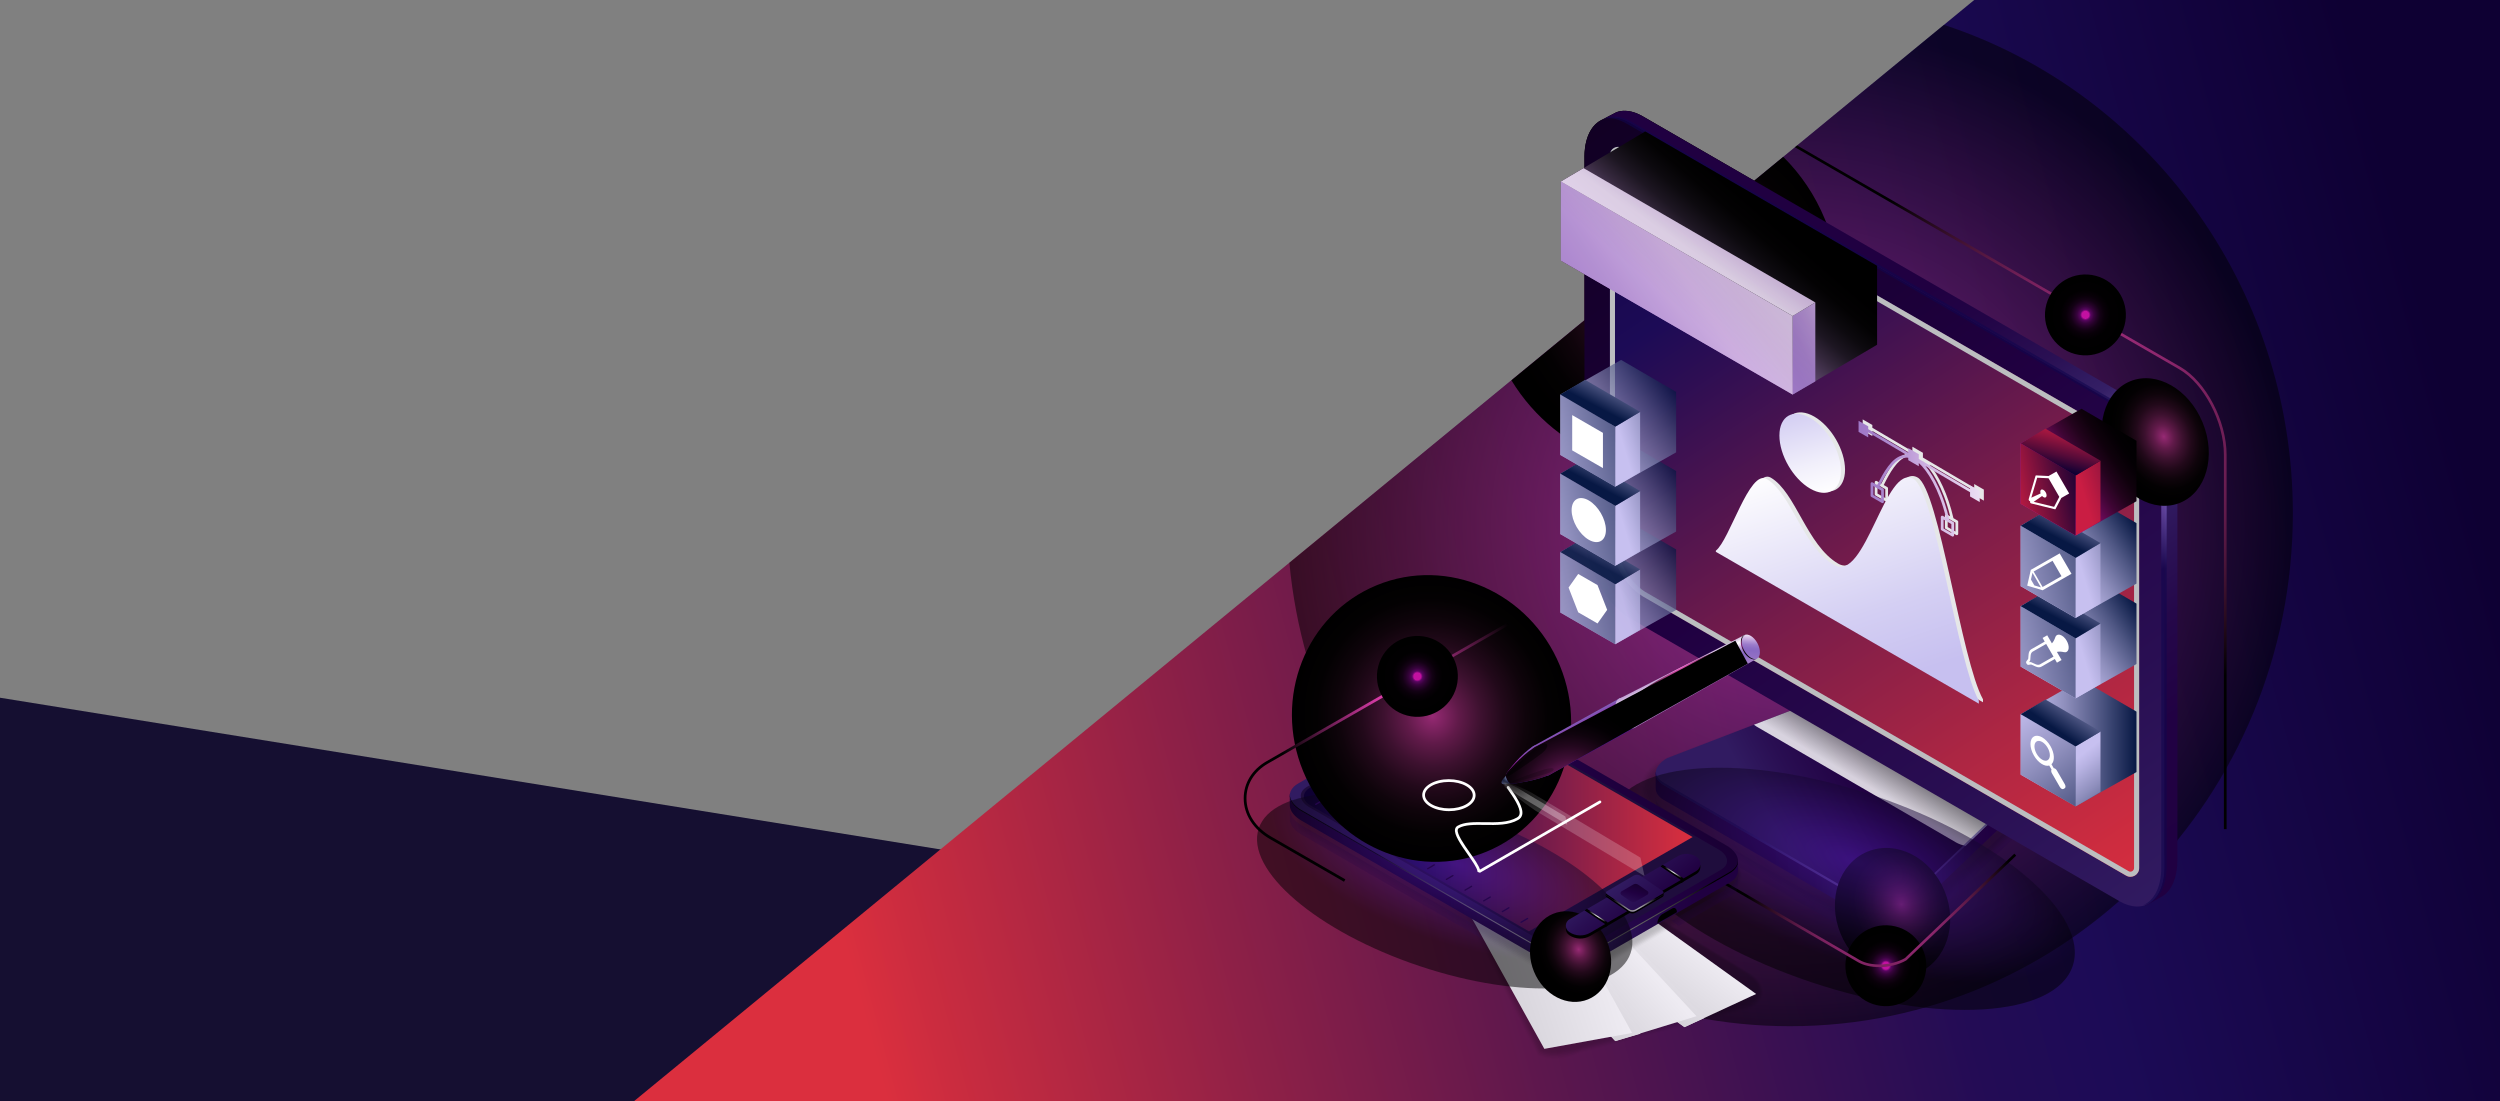<?xml version="1.0" encoding="UTF-8"?>
<svg xmlns="http://www.w3.org/2000/svg" xmlns:xlink="http://www.w3.org/1999/xlink" viewBox="0 0 908.27 400">
  <rect x="0" y="0" width="908.27" height="400" fill="#808080" stroke="none"/>
  <defs>
    <style>
      .uuid-c5644ece-477b-4200-b140-a2711c459cd1 {
        fill: url(#uuid-e38c625f-7bd2-40e0-b8cb-c90c8c9dcce3);
      }

      .uuid-c5644ece-477b-4200-b140-a2711c459cd1, .uuid-7a7eee68-89e3-4c82-9b57-eeaba6cc9e6f, .uuid-299d52fa-60ae-4738-abfa-94ca8491e0ba, .uuid-9abe4725-9909-455b-ac9a-008a647060ed, .uuid-4698ebc0-a187-4ead-b1c8-bea55a604b32, .uuid-b8a1851b-a6df-41d7-bb46-849bce0b360a, .uuid-54280cf1-9e4b-4e14-b4d0-f734803df39d, .uuid-a1d5c17d-37c2-4b39-88e4-adc8dd35a3ab, .uuid-72ff39e5-1858-4324-bba5-004f539a8f1d, .uuid-b2c12c4d-0813-4d9f-9135-98c6eeb4b927, .uuid-23976c54-7752-4627-9dc3-37845bd86205, .uuid-a8c2f925-528d-4e45-9e0d-6e2391d83d48, .uuid-c287c17b-2f75-4a3a-8e3e-d0f0829dccf8, .uuid-818041fc-b1c6-4821-b892-0bce215e3127, .uuid-06145974-7fb5-43e9-8bfb-7931e749a405, .uuid-25f4cc1a-28ba-4dad-b666-b2142e791b93, .uuid-772a73ff-94e1-4687-b43b-01cdecca56b5, .uuid-643db052-e1ec-477f-9c2e-5d1b957b203a, .uuid-39467066-2f22-4dbc-97f2-21763947db3a, .uuid-f0ce3fc8-c225-4d33-a338-302de1377d76, .uuid-518df6ef-570c-4748-be94-1c946680e536, .uuid-4bd31f81-86f9-42c3-8246-3625116a4cd8, .uuid-7f1bdaa3-04f1-4741-a574-3cdbb54006e7, .uuid-d76e3be0-c36e-4edc-8183-d65c966912c7, .uuid-3d35aa73-279b-4239-b3f9-44ea68bd0ff3, .uuid-617dd652-a98c-43c2-a46f-15ca682993be, .uuid-29b206c7-c8f5-4e99-a2f0-922c15e3ab41, .uuid-27c4a316-bc73-4f1c-9aab-8fc3503ca89f, .uuid-cbf2b2d7-d3ea-41bb-9260-7dbdcfdd9dac, .uuid-e44bfdfa-e312-41f7-bba9-17038a5c3be1, .uuid-dd94d8b9-72f9-465f-ac9d-5a7e34bd76e8, .uuid-786c1233-1932-4e16-843b-37c7a6fc2db0, .uuid-37b09a94-02c3-4c97-bf72-da9022465be2, .uuid-a29d227a-1d67-46f2-91b1-31e2eb567203, .uuid-6812c852-e36a-499c-8835-6944ca91cfc0, .uuid-614dcaae-5d4e-4d14-8ae3-acc45d3c8240, .uuid-bd6f7270-d0a1-4bb5-b0c0-b8d2a819201a, .uuid-f3d5b6d4-d291-45a5-bdd0-2bd602f86cf4, .uuid-a161d378-120d-4556-b25d-aa81d137e456, .uuid-4714e549-c2f4-43b9-8c74-2f159d2a4e7a, .uuid-1fd8a4fd-ab74-4bcc-bc05-5801b1b8f0ee, .uuid-236642f1-4a5b-49f2-bbc8-71ec88363521, .uuid-05000ca9-342c-46c7-b11b-4305ffd9b421, .uuid-6eee1a81-fead-48a1-b6e2-0a6eba2f88bc, .uuid-8855582c-fd24-47ef-99a9-3cea689fbfbd, .uuid-58362423-e098-43eb-bb0c-2a43ab4a6051, .uuid-09af60f2-1fc6-4fbb-83e2-c5b66fe20ba5, .uuid-b1a455b7-1a6f-4425-995d-2d2e0a29d20e, .uuid-d1dd58c9-a767-41cb-9eb2-53352e62b79a, .uuid-6ef8755d-eba1-4353-8a66-7ba7494f6aa0, .uuid-2dc78cdf-34ca-4359-ba9a-45e8d8b1a4ed, .uuid-1d0aa0e6-11d3-4ec2-8aa3-81ad85e13dbe, .uuid-0565c423-cc07-4e1a-aa1f-b5345b7d1f29, .uuid-7384b0e2-f158-4216-8653-7d44f7ade1f1, .uuid-a0afc6d6-103f-44b4-965f-761f46187000, .uuid-d7d65368-e662-4a3d-aa9b-8916d60927d9, .uuid-10763a90-ebd4-4798-a27d-8dfc1c97248e, .uuid-7d3f83bd-da95-40ac-b3d9-43b0a8befc64, .uuid-59aaa4d9-c116-4f31-9781-29227b6ee512, .uuid-1b80ee7c-3e97-4250-8462-057ba371340d, .uuid-2c76898e-14d6-4c79-bc3e-0c66226ec4a6, .uuid-bf48c08d-7df6-466a-9775-4362aabc6b2d, .uuid-22fd0e05-4d4c-409b-96a3-aa8cc9b043a5, .uuid-85ed0ad2-6267-4cdb-b5a6-d0de73bb555b, .uuid-bf3c52dc-b9d7-4f3c-8692-9dc6779c287e, .uuid-1d57c6b1-3a37-4933-80b5-5cbfc2858912, .uuid-d3320adf-6e90-46e6-b5ac-8cc2b94f6cc8, .uuid-82ab3803-a5e6-433a-8c02-c71b383d4169, .uuid-b069da7f-16a3-4fb9-bed9-23706c4c4382, .uuid-8ed791b0-be19-4ee5-ab94-4a266d6a1d0e, .uuid-43cf7f93-955e-4c61-945d-9756ef11fa1f, .uuid-4145ba93-4fcb-4e71-b364-c11816c65f40, .uuid-c6e7b084-6d89-4893-9a3f-4c59aa77e6c0, .uuid-428db4bc-550e-4815-8c4a-2894053da546, .uuid-cab6487c-cdb9-458c-bd8f-c609c1988593, .uuid-003af9a0-48d3-4756-9e3c-322f5294c9eb, .uuid-66c16be6-cda6-4256-a679-4f4bf8e268bc, .uuid-4ca2808f-a4e0-42e6-9bb7-cbb9185c98e3, .uuid-766d9d4c-bd76-45bc-86f7-2b377091cf8a, .uuid-49336cf1-54ba-4225-8bda-a396a760eb7e, .uuid-dff84e70-7c86-468c-962d-ba0bb1ed47da, .uuid-18839bf1-e519-484a-8205-07832b517f42, .uuid-16278b33-d100-450f-a176-992ffae1de8c, .uuid-51f0bf15-28f4-45ca-a74c-fadecb318a78, .uuid-c107b732-a995-464a-bd53-66b5f68980e7, .uuid-1cd17a3e-fb4c-4317-83ce-facbb58b1d45, .uuid-7270a7db-e4e5-4a26-b1cb-4b80a359f972, .uuid-4e61b8b6-5dee-438d-8f34-633bf43bd9f7, .uuid-80e88453-7bae-427f-aff5-2a56732f2a13, .uuid-ad13457a-b178-4d89-ad35-6e7ef9fcb290, .uuid-79b1b42d-eace-4378-8aa5-0aee416d8a69, .uuid-d097cd88-29b3-4ca4-b962-990cdd2d5d2f, .uuid-f3ce7e64-dd18-4050-b743-24de635ca44a, .uuid-1e5abb12-0595-41a9-ad54-595ba4e80deb, .uuid-2080324b-0cc6-4b08-b25a-18c73ff527cd, .uuid-87b83bcb-7f81-47e0-bfcf-60a67599a2b7, .uuid-442eab1c-0e3a-400e-9551-5606f17ede4d, .uuid-efb51de0-06fe-4ec5-9302-344d3918de92, .uuid-c51607e0-154e-4825-a755-a69dd61d20c6, .uuid-aa3350df-50db-4465-9c01-e028af8c58a6, .uuid-20dbccfc-7e7a-428e-b993-f34c8c8e9fa8, .uuid-43791389-9588-45b7-b7f9-8f8cb35258be, .uuid-eab9b0da-a553-44e3-9372-b108c9a9c6ea, .uuid-eec5ad90-5fc1-44f0-9b0f-500a489a5f21, .uuid-05a291f6-4398-4243-927a-f15c9b18caff, .uuid-0f0b8890-3a08-427a-ad8e-2014f4788144, .uuid-86e82dfb-cf5d-4c59-a4da-897cfe531e52, .uuid-0fcc92d1-9c51-4c2e-8816-1a45c93cb01a, .uuid-2fe9a6c5-1c00-4a0b-b15c-367da72654ce, .uuid-a8482781-8b8d-4c7c-b5d7-0e8f642f3b07 {
        stroke-width: 0px;
      }

      .uuid-c5644ece-477b-4200-b140-a2711c459cd1, .uuid-772a73ff-94e1-4687-b43b-01cdecca56b5, .uuid-3d35aa73-279b-4239-b3f9-44ea68bd0ff3, .uuid-cbf2b2d7-d3ea-41bb-9260-7dbdcfdd9dac, .uuid-6ef8755d-eba1-4353-8a66-7ba7494f6aa0, .uuid-0565c423-cc07-4e1a-aa1f-b5345b7d1f29, .uuid-10763a90-ebd4-4798-a27d-8dfc1c97248e, .uuid-b069da7f-16a3-4fb9-bed9-23706c4c4382, .uuid-c6e7b084-6d89-4893-9a3f-4c59aa77e6c0, .uuid-66c16be6-cda6-4256-a679-4f4bf8e268bc, .uuid-51f0bf15-28f4-45ca-a74c-fadecb318a78, .uuid-c107b732-a995-464a-bd53-66b5f68980e7, .uuid-80e88453-7bae-427f-aff5-2a56732f2a13, .uuid-43791389-9588-45b7-b7f9-8f8cb35258be, .uuid-eab9b0da-a553-44e3-9372-b108c9a9c6ea, .uuid-05a291f6-4398-4243-927a-f15c9b18caff, .uuid-a8482781-8b8d-4c7c-b5d7-0e8f642f3b07 {
        mix-blend-mode: color-dodge;
      }

      .uuid-7a7eee68-89e3-4c82-9b57-eeaba6cc9e6f {
        fill: url(#uuid-7f132830-5b39-410e-a8d0-c47cf6c2f058);
      }

      .uuid-299d52fa-60ae-4738-abfa-94ca8491e0ba {
        fill: url(#uuid-3f1950f6-4678-42c2-9a98-725516bbaa81);
      }

      .uuid-9abe4725-9909-455b-ac9a-008a647060ed {
        fill: url(#uuid-a045edb4-f555-44cb-b9f7-479888910e63);
      }

      .uuid-9abe4725-9909-455b-ac9a-008a647060ed, .uuid-4698ebc0-a187-4ead-b1c8-bea55a604b32, .uuid-643db052-e1ec-477f-9c2e-5d1b957b203a, .uuid-e44bfdfa-e312-41f7-bba9-17038a5c3be1, .uuid-dd94d8b9-72f9-465f-ac9d-5a7e34bd76e8, .uuid-786c1233-1932-4e16-843b-37c7a6fc2db0, .uuid-bd6f7270-d0a1-4bb5-b0c0-b8d2a819201a, .uuid-4714e549-c2f4-43b9-8c74-2f159d2a4e7a, .uuid-6eee1a81-fead-48a1-b6e2-0a6eba2f88bc, .uuid-d7d65368-e662-4a3d-aa9b-8916d60927d9, .uuid-2c76898e-14d6-4c79-bc3e-0c66226ec4a6, .uuid-1d57c6b1-3a37-4933-80b5-5cbfc2858912, .uuid-428db4bc-550e-4815-8c4a-2894053da546, .uuid-003af9a0-48d3-4756-9e3c-322f5294c9eb, .uuid-4ca2808f-a4e0-42e6-9bb7-cbb9185c98e3, .uuid-442eab1c-0e3a-400e-9551-5606f17ede4d, .uuid-0f0b8890-3a08-427a-ad8e-2014f4788144 {
        mix-blend-mode: screen;
      }

      .uuid-9abe4725-9909-455b-ac9a-008a647060ed, .uuid-66c16be6-cda6-4256-a679-4f4bf8e268bc, .uuid-c107b732-a995-464a-bd53-66b5f68980e7, .uuid-80e88453-7bae-427f-aff5-2a56732f2a13 {
        opacity: .5;
      }

      .uuid-4698ebc0-a187-4ead-b1c8-bea55a604b32 {
        fill: url(#uuid-ea6b49bd-d625-40d6-a420-11d6be667dd6);
      }

      .uuid-b8a1851b-a6df-41d7-bb46-849bce0b360a {
        opacity: .55;
      }

      .uuid-54280cf1-9e4b-4e14-b4d0-f734803df39d {
        fill: url(#uuid-f67b5acd-9415-40b2-9f99-268f49ca90f6);
      }

      .uuid-a1d5c17d-37c2-4b39-88e4-adc8dd35a3ab {
        fill: url(#uuid-90c6c9f0-c06a-4d7a-a25a-ddcf31b92041);
      }

      .uuid-72ff39e5-1858-4324-bba5-004f539a8f1d {
        fill: url(#uuid-5a3b98c1-1915-46d1-b0d0-cbf1f9a30c6d);
      }

      .uuid-b2c12c4d-0813-4d9f-9135-98c6eeb4b927 {
        opacity: .09;
      }

      .uuid-23976c54-7752-4627-9dc3-37845bd86205 {
        fill: url(#uuid-215a1cf4-b81e-45dc-b5d9-bb7553a466b6);
      }

      .uuid-a8c2f925-528d-4e45-9e0d-6e2391d83d48 {
        fill: url(#uuid-b56e6e33-370d-4f50-8e6e-6992bce8845e);
      }

      .uuid-c287c17b-2f75-4a3a-8e3e-d0f0829dccf8 {
        fill: url(#uuid-106e317d-ec88-43d9-8092-a24c1737afff);
      }

      .uuid-818041fc-b1c6-4821-b892-0bce215e3127 {
        fill: url(#uuid-969649f9-95f7-4c56-9e87-3d6a1d2e61b0);
      }

      .uuid-818041fc-b1c6-4821-b892-0bce215e3127, .uuid-518df6ef-570c-4748-be94-1c946680e536, .uuid-4bd31f81-86f9-42c3-8246-3625116a4cd8, .uuid-09af60f2-1fc6-4fbb-83e2-c5b66fe20ba5, .uuid-7384b0e2-f158-4216-8653-7d44f7ade1f1, .uuid-ad13457a-b178-4d89-ad35-6e7ef9fcb290, .uuid-87b83bcb-7f81-47e0-bfcf-60a67599a2b7, .uuid-0fcc92d1-9c51-4c2e-8816-1a45c93cb01a {
        mix-blend-mode: multiply;
      }

      .uuid-818041fc-b1c6-4821-b892-0bce215e3127, .uuid-9999c7b6-b6df-4e0e-b6d8-32a9168ffbd5, .uuid-617dd652-a98c-43c2-a46f-15ca682993be, .uuid-cab6487c-cdb9-458c-bd8f-c609c1988593, .uuid-003af9a0-48d3-4756-9e3c-322f5294c9eb, .uuid-86e82dfb-cf5d-4c59-a4da-897cfe531e52 {
        opacity: .2;
      }

      .uuid-06145974-7fb5-43e9-8bfb-7931e749a405 {
        fill: url(#uuid-f97ae229-494e-4d34-8d6f-3679f32e5712);
      }

      .uuid-25f4cc1a-28ba-4dad-b666-b2142e791b93 {
        fill: url(#uuid-a1263daf-e5b1-4567-b2ba-b35058114661);
      }

      .uuid-772a73ff-94e1-4687-b43b-01cdecca56b5 {
        fill: url(#uuid-db180339-4a67-4e74-bd29-9bd91c950eeb);
      }

      .uuid-875f95ad-1a9c-469a-9e0e-fe5806730b9c {
        opacity: .9;
      }

      .uuid-643db052-e1ec-477f-9c2e-5d1b957b203a {
        fill: url(#uuid-9fd03362-f4c1-45e9-92b5-b705c48fe576);
      }

      .uuid-643db052-e1ec-477f-9c2e-5d1b957b203a, .uuid-e44bfdfa-e312-41f7-bba9-17038a5c3be1, .uuid-d7d65368-e662-4a3d-aa9b-8916d60927d9 {
        opacity: .7;
      }

      .uuid-39467066-2f22-4dbc-97f2-21763947db3a {
        fill: url(#uuid-fff657a8-2cdd-431c-a8c1-2f21e424b2e9);
      }

      .uuid-f0ce3fc8-c225-4d33-a338-302de1377d76 {
        fill: url(#uuid-f03b3cea-3599-43f9-b021-614abec83025);
      }

      .uuid-518df6ef-570c-4748-be94-1c946680e536 {
        fill: url(#uuid-978543aa-b8e3-4df4-bbfb-26464521db46);
        opacity: .82;
      }

      .uuid-4bd31f81-86f9-42c3-8246-3625116a4cd8 {
        fill: #939598;
      }

      .uuid-11a364c0-28a5-4c23-8c93-4a9fce0a16c1 {
        isolation: isolate;
      }

      .uuid-7f1bdaa3-04f1-4741-a574-3cdbb54006e7 {
        fill: url(#uuid-d36d06c6-ddfc-47d2-8de2-acaad4de9c7f);
      }

      .uuid-3d35aa73-279b-4239-b3f9-44ea68bd0ff3 {
        fill: url(#uuid-bb8c9189-f52a-44be-b59d-b7a039a416b2);
      }

      .uuid-617dd652-a98c-43c2-a46f-15ca682993be {
        fill: url(#uuid-eec03f1b-a3bf-4a2d-a9e4-b66d7eb2dc91);
      }

      .uuid-29b206c7-c8f5-4e99-a2f0-922c15e3ab41 {
        fill: url(#uuid-ad4faa9b-a74e-416b-8ae9-0e22ed476168);
      }

      .uuid-27c4a316-bc73-4f1c-9aab-8fc3503ca89f {
        fill: url(#uuid-bc2c3346-8162-4855-a5f7-dacd63577cea);
      }

      .uuid-cbf2b2d7-d3ea-41bb-9260-7dbdcfdd9dac {
        fill: url(#uuid-2227962f-a5f0-423b-9ca2-e7bc105b7e35);
      }

      .uuid-e44bfdfa-e312-41f7-bba9-17038a5c3be1 {
        fill: url(#uuid-8f08c5c6-9a64-4b2c-9c86-2ea7cbf71742);
      }

      .uuid-dd94d8b9-72f9-465f-ac9d-5a7e34bd76e8 {
        fill: url(#uuid-a5c07600-e2b1-438c-8d0b-f3ab82cfe455);
      }

      .uuid-dd94d8b9-72f9-465f-ac9d-5a7e34bd76e8, .uuid-4ca2808f-a4e0-42e6-9bb7-cbb9185c98e3 {
        opacity: .6;
      }

      .uuid-786c1233-1932-4e16-843b-37c7a6fc2db0 {
        fill: #58595b;
      }

      .uuid-37b09a94-02c3-4c97-bf72-da9022465be2 {
        fill: url(#uuid-89df5479-c3e1-400a-a094-76642c6ba23b);
      }

      .uuid-a29d227a-1d67-46f2-91b1-31e2eb567203 {
        opacity: .73;
      }

      .uuid-6812c852-e36a-499c-8835-6944ca91cfc0 {
        fill: url(#uuid-6f5941eb-75d4-422a-a9a9-e4f977abc35d);
      }

      .uuid-614dcaae-5d4e-4d14-8ae3-acc45d3c8240 {
        fill: url(#uuid-9734e0bd-4135-407e-82a6-b0d0bc345cf5);
      }

      .uuid-bd6f7270-d0a1-4bb5-b0c0-b8d2a819201a {
        fill: url(#uuid-87399773-6e9b-44e5-a51a-34ab30558f90);
      }

      .uuid-f3d5b6d4-d291-45a5-bdd0-2bd602f86cf4 {
        fill: url(#uuid-043337ac-9801-4a80-8ddc-326400f558df);
      }

      .uuid-a161d378-120d-4556-b25d-aa81d137e456 {
        fill: url(#uuid-1dda185f-ee4a-4ce1-9351-e2b11cb644f0);
      }

      .uuid-4714e549-c2f4-43b9-8c74-2f159d2a4e7a {
        fill: url(#uuid-abf726f2-e19c-4060-9950-87cf8e43de6f);
      }

      .uuid-1fd8a4fd-ab74-4bcc-bc05-5801b1b8f0ee {
        opacity: .18;
      }

      .uuid-236642f1-4a5b-49f2-bbc8-71ec88363521 {
        opacity: .45;
      }

      .uuid-05000ca9-342c-46c7-b11b-4305ffd9b421 {
        fill: url(#uuid-4c0dbb50-0493-428c-8dc3-ba4fc534457e);
      }

      .uuid-6eee1a81-fead-48a1-b6e2-0a6eba2f88bc {
        fill: url(#uuid-f036fc0a-ea2f-4096-a3e7-eeef5e506e44);
      }

      .uuid-8855582c-fd24-47ef-99a9-3cea689fbfbd {
        fill: url(#uuid-005db0f9-209f-4ea8-a99b-ffd7b2c5d9df);
      }

      .uuid-58362423-e098-43eb-bb0c-2a43ab4a6051 {
        opacity: .27;
      }

      .uuid-09af60f2-1fc6-4fbb-83e2-c5b66fe20ba5 {
        fill: url(#uuid-724c9a56-ff45-40b8-8428-f77461112536);
        opacity: .3;
      }

      .uuid-b1a455b7-1a6f-4425-995d-2d2e0a29d20e {
        fill: #fff;
      }

      .uuid-d1dd58c9-a767-41cb-9eb2-53352e62b79a {
        fill: url(#uuid-bb7deec6-c029-4625-8ba4-1cdb94011205);
      }

      .uuid-6ef8755d-eba1-4353-8a66-7ba7494f6aa0 {
        fill: url(#uuid-ff5fff5f-97b1-4018-a96a-9bd8f6bed033);
      }

      .uuid-2dc78cdf-34ca-4359-ba9a-45e8d8b1a4ed {
        fill: url(#uuid-d337d6e9-f92a-4dd5-8eb9-17c3107162e9);
      }

      .uuid-1d0aa0e6-11d3-4ec2-8aa3-81ad85e13dbe {
        opacity: .91;
      }

      .uuid-0565c423-cc07-4e1a-aa1f-b5345b7d1f29 {
        fill: url(#uuid-2fdbcd28-f08e-40d5-9275-7b3119cf45bc);
      }

      .uuid-7384b0e2-f158-4216-8653-7d44f7ade1f1 {
        fill: url(#uuid-576ce5b3-c0cd-41fd-bba5-015f471f163b);
      }

      .uuid-a0afc6d6-103f-44b4-965f-761f46187000 {
        fill: url(#uuid-abef510d-8983-4816-81d5-d638466e14d7);
      }

      .uuid-d7d65368-e662-4a3d-aa9b-8916d60927d9 {
        fill: url(#uuid-9a1e739e-5f2f-4715-9a82-6a9eace0790a);
      }

      .uuid-10763a90-ebd4-4798-a27d-8dfc1c97248e {
        fill: url(#uuid-8c1adb6b-3695-472a-9717-dcd65ab89cca);
      }

      .uuid-7d3f83bd-da95-40ac-b3d9-43b0a8befc64 {
        fill: url(#uuid-6741fd55-7604-4355-8c5a-fd936c43b956);
      }

      .uuid-59aaa4d9-c116-4f31-9781-29227b6ee512 {
        opacity: .36;
      }

      .uuid-1b80ee7c-3e97-4250-8462-057ba371340d {
        fill: url(#uuid-0ff253b2-0982-40b1-9e3b-d5aeea35cceb);
      }

      .uuid-2c76898e-14d6-4c79-bc3e-0c66226ec4a6 {
        fill: url(#uuid-69591e18-2f68-4e9a-ae42-d9b2e98c9fe6);
      }

      .uuid-bf48c08d-7df6-466a-9775-4362aabc6b2d {
        fill: url(#uuid-ec95d0f7-8890-4e2e-88da-6bd5e0868543);
      }

      .uuid-22fd0e05-4d4c-409b-96a3-aa8cc9b043a5 {
        fill: #25054d;
      }

      .uuid-85ed0ad2-6267-4cdb-b5a6-d0de73bb555b {
        fill: url(#uuid-ce9a4785-2ea0-47d4-810b-28db1c99bbdd);
      }

      .uuid-bf3c52dc-b9d7-4f3c-8692-9dc6779c287e {
        fill: url(#uuid-4cefd44a-4a6b-4f2b-8b65-1e6e593a7b31);
      }

      .uuid-1d57c6b1-3a37-4933-80b5-5cbfc2858912 {
        fill: url(#uuid-43acbefb-e000-407c-85c9-68c0f09c10f7);
      }

      .uuid-d3320adf-6e90-46e6-b5ac-8cc2b94f6cc8 {
        fill: url(#uuid-565d92f4-b1dc-4707-8e02-a73e99cfbe38);
      }

      .uuid-82ab3803-a5e6-433a-8c02-c71b383d4169 {
        fill: url(#uuid-005332b8-1d68-4eb3-b763-c21b1f7a95e4);
      }

      .uuid-b069da7f-16a3-4fb9-bed9-23706c4c4382 {
        fill: url(#uuid-7de61510-cee2-4298-85d0-fe1920e8f950);
      }

      .uuid-8ed791b0-be19-4ee5-ab94-4a266d6a1d0e {
        fill: url(#uuid-6986b1c7-48dd-4fd7-af97-f8cce066472a);
      }

      .uuid-43cf7f93-955e-4c61-945d-9756ef11fa1f {
        fill: url(#uuid-8b923708-a069-481e-9f31-a60b2119bfeb);
      }

      .uuid-4145ba93-4fcb-4e71-b364-c11816c65f40 {
        fill: url(#uuid-aa72728b-651a-4abc-ad98-3b035d8b37e2);
      }

      .uuid-c6e7b084-6d89-4893-9a3f-4c59aa77e6c0 {
        fill: url(#uuid-7acf7276-da08-466d-bffb-115cf6bcaf57);
      }

      .uuid-428db4bc-550e-4815-8c4a-2894053da546 {
        fill: url(#uuid-087abdc7-2eee-4911-9e4c-033b4b495ae3);
      }

      .uuid-cab6487c-cdb9-458c-bd8f-c609c1988593 {
        fill: url(#uuid-13ece895-eec7-4494-a6d4-44cd5a694545);
      }

      .uuid-003af9a0-48d3-4756-9e3c-322f5294c9eb {
        fill: url(#uuid-5355ea95-864c-4b27-83c5-238412f03fd5);
      }

      .uuid-66c16be6-cda6-4256-a679-4f4bf8e268bc {
        fill: url(#uuid-460f99b5-caa7-4612-94bf-97371372a5af);
      }

      .uuid-4ca2808f-a4e0-42e6-9bb7-cbb9185c98e3 {
        fill: url(#uuid-07bc6990-2111-4546-ad19-54f4048a19c7);
      }

      .uuid-766d9d4c-bd76-45bc-86f7-2b377091cf8a {
        fill: url(#uuid-ab6caefd-268b-4722-94da-a19469b4067d);
      }

      .uuid-49336cf1-54ba-4225-8bda-a396a760eb7e {
        fill: url(#uuid-9ae58d08-49df-4d1d-83c2-b063aa6f76d6);
      }

      .uuid-dff84e70-7c86-468c-962d-ba0bb1ed47da {
        fill: url(#uuid-8fae7bdb-7f73-4bbf-96dd-69293be8dd66);
      }

      .uuid-18839bf1-e519-484a-8205-07832b517f42 {
        fill: url(#uuid-2e2b8c16-5430-4a25-9ec7-43aee63183f3);
      }

      .uuid-16278b33-d100-450f-a176-992ffae1de8c {
        fill: url(#uuid-67c343d8-4d1c-412c-b0b9-18a4f68f9b31);
      }

      .uuid-51f0bf15-28f4-45ca-a74c-fadecb318a78 {
        fill: url(#uuid-bd8c89f2-d064-4414-9323-6b205aec5ddb);
      }

      .uuid-c107b732-a995-464a-bd53-66b5f68980e7 {
        fill: url(#uuid-14bfc588-44ea-4f15-8f9e-3804150cbd8b);
      }

      .uuid-1cd17a3e-fb4c-4317-83ce-facbb58b1d45 {
        fill: #1f0d3d;
      }

      .uuid-7270a7db-e4e5-4a26-b1cb-4b80a359f972 {
        fill: url(#uuid-d5386020-ccbf-4080-82a0-6675edc344c4);
      }

      .uuid-4e61b8b6-5dee-438d-8f34-633bf43bd9f7 {
        opacity: 0;
      }

      .uuid-80e88453-7bae-427f-aff5-2a56732f2a13 {
        fill: url(#uuid-8cb4d6fc-4e83-48bf-a9b7-00dae443ca79);
      }

      .uuid-ad13457a-b178-4d89-ad35-6e7ef9fcb290 {
        fill: #bcbec0;
      }

      .uuid-79b1b42d-eace-4378-8aa5-0aee416d8a69 {
        fill: url(#uuid-6e7cad17-c74c-4119-bda2-8ee7978379fa);
      }

      .uuid-d097cd88-29b3-4ca4-b962-990cdd2d5d2f {
        fill: url(#uuid-0ea4b87b-2599-4307-922b-a13161ad717f);
      }

      .uuid-f3ce7e64-dd18-4050-b743-24de635ca44a {
        fill: url(#uuid-01920489-2615-49b4-bc78-58d834bc5d6d);
      }

      .uuid-1e5abb12-0595-41a9-ad54-595ba4e80deb {
        fill: url(#uuid-2da843dd-f0ee-41ac-bb67-cd52b4378dca);
      }

      .uuid-2080324b-0cc6-4b08-b25a-18c73ff527cd {
        fill: url(#uuid-d6d122ce-2137-4e32-8634-402507f54fb4);
      }

      .uuid-87b83bcb-7f81-47e0-bfcf-60a67599a2b7 {
        fill: #e6e7e8;
      }

      .uuid-442eab1c-0e3a-400e-9551-5606f17ede4d {
        fill: url(#uuid-de78edd5-6404-4092-8305-4afa12bef7fe);
      }

      .uuid-efb51de0-06fe-4ec5-9302-344d3918de92 {
        fill: url(#uuid-db218129-32bf-4746-b122-6d22d24227d9);
      }

      .uuid-c51607e0-154e-4825-a755-a69dd61d20c6 {
        opacity: .64;
      }

      .uuid-aa3350df-50db-4465-9c01-e028af8c58a6 {
        opacity: .82;
      }

      .uuid-20dbccfc-7e7a-428e-b993-f34c8c8e9fa8 {
        fill: url(#uuid-673b4d49-1386-4223-9aa0-e8961cadf778);
      }

      .uuid-43791389-9588-45b7-b7f9-8f8cb35258be {
        fill: url(#uuid-ef44045b-ccd1-423e-aec1-51af65664fbe);
      }

      .uuid-eab9b0da-a553-44e3-9372-b108c9a9c6ea {
        fill: url(#uuid-0e8ff451-e734-41af-b76f-16e65de19927);
      }

      .uuid-eec5ad90-5fc1-44f0-9b0f-500a489a5f21 {
        fill: url(#uuid-3188c18d-2d58-46f9-86ff-8256d6d07ae8);
      }

      .uuid-05a291f6-4398-4243-927a-f15c9b18caff {
        fill: url(#uuid-0d68d0f8-cc5e-45fc-a94d-b0fd9ad62c3f);
      }

      .uuid-0f0b8890-3a08-427a-ad8e-2014f4788144 {
        fill: url(#uuid-a96adb3f-e6ad-421d-ba1d-8e0a4e6d2c55);
      }

      .uuid-86e82dfb-cf5d-4c59-a4da-897cfe531e52 {
        fill: url(#uuid-8a8c3de3-63ab-42b8-a491-35400dfc0385);
      }

      .uuid-0fcc92d1-9c51-4c2e-8816-1a45c93cb01a {
        fill: url(#uuid-663463f1-f0dd-486c-9c26-53560ea49c72);
      }

      .uuid-2fe9a6c5-1c00-4a0b-b15c-367da72654ce {
        fill: #150f31;
      }

      .uuid-a8482781-8b8d-4c7c-b5d7-0e8f642f3b07 {
        fill: url(#uuid-11650c03-9d23-455e-a771-1322d3b874ec);
      }
    </style>
    <linearGradient id="uuid-106e317d-ec88-43d9-8092-a24c1737afff" x1="898.66" y1="176.92" x2="305.07" y2="336.37" gradientUnits="userSpaceOnUse">
      <stop offset="0" stop-color="#0e0033"/>
      <stop offset=".29" stop-color="#1c0b56"/>
      <stop offset=".37" stop-color="#230c55"/>
      <stop offset=".48" stop-color="#391052"/>
      <stop offset=".62" stop-color="#5c174d"/>
      <stop offset=".78" stop-color="#8d2047"/>
      <stop offset=".96" stop-color="#cb2c3f"/>
      <stop offset="1" stop-color="#db2f3e"/>
    </linearGradient>
    <radialGradient id="uuid-460f99b5-caa7-4612-94bf-97371372a5af" cx="650.7" cy="190.91" fx="650.7" fy="190.91" r="182.09" gradientUnits="userSpaceOnUse">
      <stop offset="0" stop-color="#fa45c1"/>
      <stop offset=".21" stop-color="#cb389d"/>
      <stop offset=".67" stop-color="#571843"/>
      <stop offset="1" stop-color="#000"/>
    </radialGradient>
    <radialGradient id="uuid-8c1adb6b-3695-472a-9717-dcd65ab89cca" cx="747.07" cy="159.34" fx="747.07" fy="159.34" r="105.71" xlink:href="#uuid-460f99b5-caa7-4612-94bf-97371372a5af"/>
    <radialGradient id="uuid-11650c03-9d23-455e-a771-1322d3b874ec" cx="608.64" cy="105.32" fx="608.64" fy="105.32" r="62.37" gradientUnits="userSpaceOnUse">
      <stop offset="0" stop-color="#972a74"/>
      <stop offset=".04" stop-color="#8a266a"/>
      <stop offset=".19" stop-color="#601a49"/>
      <stop offset=".35" stop-color="#3d112f"/>
      <stop offset=".51" stop-color="#22091a"/>
      <stop offset=".67" stop-color="#0f040b"/>
      <stop offset=".83" stop-color="#030102"/>
      <stop offset="1" stop-color="#000"/>
    </radialGradient>
    <linearGradient id="uuid-13ece895-eec7-4494-a6d4-44cd5a694545" x1="606.98" y1="316.07" x2="750.77" y2="316.07" gradientUnits="userSpaceOnUse">
      <stop offset=".06" stop-color="#200041"/>
      <stop offset=".26" stop-color="#210143"/>
      <stop offset=".36" stop-color="#25084a"/>
      <stop offset=".43" stop-color="#2c1357"/>
      <stop offset=".47" stop-color="#311b61"/>
      <stop offset=".48" stop-color="#351f65"/>
      <stop offset=".5" stop-color="#422c72"/>
      <stop offset=".51" stop-color="#574188"/>
      <stop offset=".52" stop-color="#755fa6"/>
      <stop offset=".53" stop-color="#8770b8"/>
      <stop offset=".54" stop-color="#7d66ae"/>
      <stop offset=".56" stop-color="#5c458c"/>
      <stop offset=".59" stop-color="#442e74"/>
      <stop offset=".61" stop-color="#351f66"/>
      <stop offset=".63" stop-color="#311b61"/>
      <stop offset=".67" stop-color="#2a1054"/>
      <stop offset=".75" stop-color="#220446"/>
      <stop offset=".81" stop-color="#200041"/>
      <stop offset="1" stop-color="#200041"/>
    </linearGradient>
    <linearGradient id="uuid-0ea4b87b-2599-4307-922b-a13161ad717f" x1="606.98" y1="294.15" x2="750.77" y2="294.15" xlink:href="#uuid-13ece895-eec7-4494-a6d4-44cd5a694545"/>
    <linearGradient id="uuid-b56e6e33-370d-4f50-8e6e-6992bce8845e" x1="645.45" y1="303.39" x2="710.64" y2="267.33" gradientUnits="userSpaceOnUse">
      <stop offset="0" stop-color="#311b61"/>
      <stop offset=".2" stop-color="#290e52"/>
      <stop offset=".49" stop-color="#200041"/>
      <stop offset="1" stop-color="#0f001f"/>
    </linearGradient>
    <linearGradient id="uuid-978543aa-b8e3-4df4-bbfb-26464521db46" x1="680.02" y1="286.35" x2="692.82" y2="264.89" gradientUnits="userSpaceOnUse">
      <stop offset="0" stop-color="#fff"/>
      <stop offset="1" stop-color="#000"/>
    </linearGradient>
    <radialGradient id="uuid-07bc6990-2111-4546-ad19-54f4048a19c7" cx="680.45" cy="315.5" fx="680.45" fy="315.5" r="51.16" gradientUnits="userSpaceOnUse">
      <stop offset="0" stop-color="#af8afc"/>
      <stop offset="1" stop-color="#10054d"/>
    </radialGradient>
    <radialGradient id="uuid-0e8ff451-e734-41af-b76f-16e65de19927" cx="2065.88" cy="372.63" fx="2065.88" fy="372.63" r="35.94" gradientTransform="translate(-485.89 84.07) scale(.57 .66)" xlink:href="#uuid-11650c03-9d23-455e-a771-1322d3b874ec"/>
    <radialGradient id="uuid-14bfc588-44ea-4f15-8f9e-3804150cbd8b" cx="-948.59" cy="-5389.78" fx="-948.59" fy="-5389.78" r="81.65" gradientTransform="translate(-1691.25 1348.23) rotate(90) scale(1.08 .44)" gradientUnits="userSpaceOnUse">
      <stop offset="0" stop-color="#4f18ad"/>
      <stop offset=".29" stop-color="#39117e"/>
      <stop offset=".94" stop-color="#04010a"/>
      <stop offset="1" stop-color="#000"/>
    </radialGradient>
    <linearGradient id="uuid-0ff253b2-0982-40b1-9e3b-d5aeea35cceb" x1="784.02" y1="328.57" x2="563.97" y2="24.07" gradientUnits="userSpaceOnUse">
      <stop offset="0" stop-color="#311b61"/>
      <stop offset=".2" stop-color="#290e52"/>
      <stop offset=".49" stop-color="#200041"/>
      <stop offset="1" stop-color="#0f001f"/>
    </linearGradient>
    <linearGradient id="uuid-ec95d0f7-8890-4e2e-88da-6bd5e0868543" x1="593.73" y1="54.4" x2="780.95" y2="335.92" gradientUnits="userSpaceOnUse">
      <stop offset=".02" stop-color="#0e0033"/>
      <stop offset=".07" stop-color="#150545"/>
      <stop offset=".12" stop-color="#1a0951"/>
      <stop offset=".17" stop-color="#1c0b56"/>
      <stop offset=".24" stop-color="#2d0e53"/>
      <stop offset=".51" stop-color="#771c4a"/>
      <stop offset=".74" stop-color="#ad2643"/>
      <stop offset=".91" stop-color="#ce2c3f"/>
      <stop offset="1" stop-color="#db2f3e"/>
    </linearGradient>
    <linearGradient id="uuid-67c343d8-4d1c-412c-b0b9-18a4f68f9b31" x1="830.78" y1="335.18" x2="657.57" y2="58.43" xlink:href="#uuid-13ece895-eec7-4494-a6d4-44cd5a694545"/>
    <radialGradient id="uuid-a5c07600-e2b1-438c-8d0b-f3ab82cfe455" cx="781.64" cy="177.57" fx="781.64" fy="177.57" r="29.48" xlink:href="#uuid-07bc6990-2111-4546-ad19-54f4048a19c7"/>
    <radialGradient id="uuid-bd8c89f2-d064-4414-9323-6b205aec5ddb" cx="2305.97" cy="190.27" fx="2305.97" fy="190.27" r="35.94" gradientTransform="translate(-412.47 34.38) scale(.52 .66)" xlink:href="#uuid-11650c03-9d23-455e-a771-1322d3b874ec"/>
    <radialGradient id="uuid-abf726f2-e19c-4060-9950-87cf8e43de6f" cx="757.63" cy="114.41" fx="757.63" fy="114.41" r="14.7" gradientTransform="translate(671.41 -646.94) rotate(74.95)" gradientUnits="userSpaceOnUse">
      <stop offset=".09" stop-color="#c211a1"/>
      <stop offset=".09" stop-color="#b8109b"/>
      <stop offset=".13" stop-color="#5b0663"/>
      <stop offset=".15" stop-color="#500557"/>
      <stop offset=".21" stop-color="#37033c"/>
      <stop offset=".29" stop-color="#230226"/>
      <stop offset=".37" stop-color="#130114"/>
      <stop offset=".48" stop-color="#080008"/>
      <stop offset=".62" stop-color="#010001"/>
      <stop offset="1" stop-color="#000"/>
    </radialGradient>
    <radialGradient id="uuid-69591e18-2f68-4e9a-ae42-d9b2e98c9fe6" cx="685.13" cy="350.84" fx="685.13" fy="350.84" r="14.7" gradientTransform="translate(868.06 -396.85) rotate(76.63)" xlink:href="#uuid-abf726f2-e19c-4060-9950-87cf8e43de6f"/>
    <radialGradient id="uuid-2227962f-a5f0-423b-9ca2-e7bc105b7e35" cx="683.26" cy="326.42" fx="683.26" fy="326.42" r="48.53" xlink:href="#uuid-460f99b5-caa7-4612-94bf-97371372a5af"/>
    <linearGradient id="uuid-9fd03362-f4c1-45e9-92b5-b705c48fe576" x1="578.31" y1="217.56" x2="607.5" y2="197.86" gradientUnits="userSpaceOnUse">
      <stop offset=".04" stop-color="#c7c0f0"/>
      <stop offset=".15" stop-color="#b7b2e2"/>
      <stop offset=".38" stop-color="#8f8fbd"/>
      <stop offset=".69" stop-color="#4e5683"/>
      <stop offset="1" stop-color="#071844"/>
    </linearGradient>
    <linearGradient id="uuid-9ae58d08-49df-4d1d-83c2-b063aa6f76d6" x1="589.04" y1="221.15" x2="619.33" y2="212.08" xlink:href="#uuid-9fd03362-f4c1-45e9-92b5-b705c48fe576"/>
    <linearGradient id="uuid-7f132830-5b39-410e-a8d0-c47cf6c2f058" x1="542.9" y1="224.92" x2="612.29" y2="209.37" xlink:href="#uuid-9fd03362-f4c1-45e9-92b5-b705c48fe576"/>
    <linearGradient id="uuid-1dda185f-ee4a-4ce1-9351-e2b11cb644f0" x1="591.46" y1="184.5" x2="580.59" y2="205.2" xlink:href="#uuid-9fd03362-f4c1-45e9-92b5-b705c48fe576"/>
    <linearGradient id="uuid-8f08c5c6-9a64-4b2c-9c86-2ea7cbf71742" x1="578.31" y1="189.08" x2="607.5" y2="169.37" xlink:href="#uuid-9fd03362-f4c1-45e9-92b5-b705c48fe576"/>
    <linearGradient id="uuid-4cefd44a-4a6b-4f2b-8b65-1e6e593a7b31" x1="589.04" y1="192.66" x2="619.33" y2="183.59" xlink:href="#uuid-9fd03362-f4c1-45e9-92b5-b705c48fe576"/>
    <linearGradient id="uuid-f97ae229-494e-4d34-8d6f-3679f32e5712" x1="542.9" y1="196.44" x2="612.29" y2="180.88" xlink:href="#uuid-9fd03362-f4c1-45e9-92b5-b705c48fe576"/>
    <linearGradient id="uuid-005db0f9-209f-4ea8-a99b-ffd7b2c5d9df" x1="591.46" y1="156.02" x2="580.59" y2="176.72" xlink:href="#uuid-9fd03362-f4c1-45e9-92b5-b705c48fe576"/>
    <linearGradient id="uuid-9a1e739e-5f2f-4715-9a82-6a9eace0790a" x1="578.31" y1="160.33" x2="607.5" y2="140.62" xlink:href="#uuid-9fd03362-f4c1-45e9-92b5-b705c48fe576"/>
    <linearGradient id="uuid-ce9a4785-2ea0-47d4-810b-28db1c99bbdd" x1="589.04" y1="163.91" x2="619.33" y2="154.84" xlink:href="#uuid-9fd03362-f4c1-45e9-92b5-b705c48fe576"/>
    <linearGradient id="uuid-d5386020-ccbf-4080-82a0-6675edc344c4" x1="542.9" y1="167.69" x2="612.29" y2="152.13" xlink:href="#uuid-9fd03362-f4c1-45e9-92b5-b705c48fe576"/>
    <linearGradient id="uuid-ad4faa9b-a74e-416b-8ae9-0e22ed476168" x1="591.46" y1="127.27" x2="580.59" y2="147.97" xlink:href="#uuid-9fd03362-f4c1-45e9-92b5-b705c48fe576"/>
    <linearGradient id="uuid-087abdc7-2eee-4911-9e4c-033b4b495ae3" x1="734.13" y1="269.93" x2="776.2" y2="269.93" xlink:href="#uuid-9fd03362-f4c1-45e9-92b5-b705c48fe576"/>
    <linearGradient id="uuid-aa72728b-651a-4abc-ad98-3b035d8b37e2" x1="754.3" y1="274.06" x2="775.93" y2="300.87" xlink:href="#uuid-9fd03362-f4c1-45e9-92b5-b705c48fe576"/>
    <linearGradient id="uuid-fff657a8-2cdd-431c-a8c1-2f21e424b2e9" x1="728.18" y1="254.75" x2="769.22" y2="310.31" xlink:href="#uuid-9fd03362-f4c1-45e9-92b5-b705c48fe576"/>
    <linearGradient id="uuid-a1263daf-e5b1-4567-b2ba-b35058114661" x1="761.93" y1="243.26" x2="746.97" y2="265.03" xlink:href="#uuid-9fd03362-f4c1-45e9-92b5-b705c48fe576"/>
    <linearGradient id="uuid-43acbefb-e000-407c-85c9-68c0f09c10f7" x1="745.56" y1="237.23" x2="774.75" y2="217.52" xlink:href="#uuid-9fd03362-f4c1-45e9-92b5-b705c48fe576"/>
    <linearGradient id="uuid-565d92f4-b1dc-4707-8e02-a73e99cfbe38" x1="756.29" y1="240.81" x2="786.58" y2="231.74" xlink:href="#uuid-9fd03362-f4c1-45e9-92b5-b705c48fe576"/>
    <linearGradient id="uuid-db218129-32bf-4746-b122-6d22d24227d9" x1="710.15" y1="244.59" x2="779.54" y2="229.03" xlink:href="#uuid-9fd03362-f4c1-45e9-92b5-b705c48fe576"/>
    <linearGradient id="uuid-005332b8-1d68-4eb3-b763-c21b1f7a95e4" x1="758.71" y1="204.17" x2="747.84" y2="224.87" xlink:href="#uuid-9fd03362-f4c1-45e9-92b5-b705c48fe576"/>
    <linearGradient id="uuid-87399773-6e9b-44e5-a51a-34ab30558f90" x1="745.56" y1="208" x2="774.75" y2="188.3" xlink:href="#uuid-9fd03362-f4c1-45e9-92b5-b705c48fe576"/>
    <linearGradient id="uuid-d6d122ce-2137-4e32-8634-402507f54fb4" x1="756.29" y1="211.59" x2="786.58" y2="202.52" xlink:href="#uuid-9fd03362-f4c1-45e9-92b5-b705c48fe576"/>
    <linearGradient id="uuid-abef510d-8983-4816-81d5-d638466e14d7" x1="710.15" y1="215.36" x2="779.54" y2="199.81" xlink:href="#uuid-9fd03362-f4c1-45e9-92b5-b705c48fe576"/>
    <linearGradient id="uuid-3f1950f6-4678-42c2-9a98-725516bbaa81" x1="758.71" y1="174.94" x2="747.84" y2="195.64" xlink:href="#uuid-9fd03362-f4c1-45e9-92b5-b705c48fe576"/>
    <linearGradient id="uuid-f036fc0a-ea2f-4096-a3e7-eeef5e506e44" x1="745.56" y1="178.08" x2="774.75" y2="158.37" gradientUnits="userSpaceOnUse">
      <stop offset="0" stop-color="#c211a1"/>
      <stop offset=".01" stop-color="#bc109c"/>
      <stop offset=".15" stop-color="#8b0c73"/>
      <stop offset=".29" stop-color="#60084f"/>
      <stop offset=".42" stop-color="#3d0533"/>
      <stop offset=".56" stop-color="#22031c"/>
      <stop offset=".7" stop-color="#0f010c"/>
      <stop offset=".85" stop-color="#030003"/>
      <stop offset="1" stop-color="#000"/>
    </linearGradient>
    <linearGradient id="uuid-89df5479-c3e1-400a-a094-76642c6ba23b" x1="756.29" y1="181.66" x2="786.58" y2="172.59" gradientUnits="userSpaceOnUse">
      <stop offset=".04" stop-color="#ca1d43"/>
      <stop offset=".15" stop-color="#ba1a41"/>
      <stop offset=".38" stop-color="#92143e"/>
      <stop offset=".7" stop-color="#510a38"/>
      <stop offset="1" stop-color="#0e0033"/>
    </linearGradient>
    <linearGradient id="uuid-ab6caefd-268b-4722-94da-a19469b4067d" x1="710.15" y1="185.44" x2="779.54" y2="169.88" gradientUnits="userSpaceOnUse">
      <stop offset=".29" stop-color="#ca1d43"/>
      <stop offset=".33" stop-color="#b71a41"/>
      <stop offset=".58" stop-color="#3e0737"/>
      <stop offset=".69" stop-color="#0e0033"/>
    </linearGradient>
    <linearGradient id="uuid-8fae7bdb-7f73-4bbf-96dd-69293be8dd66" x1="752.88" y1="147.71" x2="747.05" y2="170.35" gradientUnits="userSpaceOnUse">
      <stop offset=".28" stop-color="#ca1d43"/>
      <stop offset=".37" stop-color="#ba1a41"/>
      <stop offset=".54" stop-color="#92143e"/>
      <stop offset=".78" stop-color="#510a38"/>
      <stop offset="1" stop-color="#0e0033"/>
    </linearGradient>
    <linearGradient id="uuid-f03b3cea-3599-43f9-b021-614abec83025" x1="-4045.51" y1="1694.46" x2="-4042.4" y2="1668.76" gradientTransform="translate(5766.72 1387.02) rotate(30) skewX(-30)" gradientUnits="userSpaceOnUse">
      <stop offset=".03" stop-color="#d4d1d8"/>
      <stop offset="1" stop-color="#eeebf2"/>
    </linearGradient>
    <linearGradient id="uuid-663463f1-f0dd-486c-9c26-53560ea49c72" x1="-4045.58" y1="1694.58" x2="-4042.81" y2="1671.74" xlink:href="#uuid-f03b3cea-3599-43f9-b021-614abec83025"/>
    <linearGradient id="uuid-6986b1c7-48dd-4fd7-af97-f8cce066472a" x1="-4052.31" y1="1703.23" x2="-4045.81" y2="1679.93" xlink:href="#uuid-f03b3cea-3599-43f9-b021-614abec83025"/>
    <linearGradient id="uuid-576ce5b3-c0cd-41fd-bba5-015f471f163b" x1="-4052.78" y1="1703.11" x2="-4046.72" y2="1681.4" xlink:href="#uuid-f03b3cea-3599-43f9-b021-614abec83025"/>
    <linearGradient id="uuid-6741fd55-7604-4355-8c5a-fd936c43b956" x1="-4063.05" y1="1713.08" x2="-4045.66" y2="1683.49" xlink:href="#uuid-f03b3cea-3599-43f9-b021-614abec83025"/>
    <linearGradient id="uuid-3188c18d-2d58-46f9-86ff-8256d6d07ae8" x1="1757.96" y1="304.35" x2="1920.82" y2="304.35" gradientTransform="translate(-1274.21)" xlink:href="#uuid-13ece895-eec7-4494-a6d4-44cd5a694545"/>
    <linearGradient id="uuid-bc2c3346-8162-4855-a5f7-dacd63577cea" x1="523.07" y1="320.53" x2="632.26" y2="241.21" xlink:href="#uuid-b56e6e33-370d-4f50-8e6e-6992bce8845e"/>
    <radialGradient id="uuid-0d68d0f8-cc5e-45fc-a94d-b0fd9ad62c3f" cx="720.66" cy="321.25" fx="720.66" fy="321.25" r="61.47" gradientTransform="translate(1281.58) rotate(-180) scale(1 -1)" gradientUnits="userSpaceOnUse">
      <stop offset="0" stop-color="#fff"/>
      <stop offset="1" stop-color="#000"/>
    </radialGradient>
    <linearGradient id="uuid-bb7deec6-c029-4625-8ba4-1cdb94011205" x1="473.7" y1="297.66" x2="614.94" y2="297.66" gradientUnits="userSpaceOnUse">
      <stop offset=".02" stop-color="#0e0033"/>
      <stop offset=".29" stop-color="#1c0b56"/>
      <stop offset="1" stop-color="#db2f3e"/>
    </linearGradient>
    <radialGradient id="uuid-8cb4d6fc-4e83-48bf-a9b7-00dae443ca79" cx="-1075.15" cy="-5283.53" fx="-1075.15" fy="-5283.53" r="65.92" gradientTransform="translate(-1789.2 1485.68) rotate(90) scale(1.08 .44)" xlink:href="#uuid-14bfc588-44ea-4f15-8f9e-3804150cbd8b"/>
    <radialGradient id="uuid-bb8c9189-f52a-44be-b59d-b7a039a416b2" cx="1864.63" cy="328.06" fx="1864.63" fy="328.06" r="25.29" gradientTransform="translate(-491.84 548.69) rotate(-22.34) scale(.57 .66)" xlink:href="#uuid-11650c03-9d23-455e-a771-1322d3b874ec"/>
    <linearGradient id="uuid-5a3b98c1-1915-46d1-b0d0-cbf1f9a30c6d" x1="586.72" y1="317" x2="610.92" y2="346.41" xlink:href="#uuid-b56e6e33-370d-4f50-8e6e-6992bce8845e"/>
    <linearGradient id="uuid-90c6c9f0-c06a-4d7a-a25a-ddcf31b92041" x1="589.04" y1="319.83" x2="625.61" y2="355.28" xlink:href="#uuid-b56e6e33-370d-4f50-8e6e-6992bce8845e"/>
    <radialGradient id="uuid-ef44045b-ccd1-423e-aec1-51af65664fbe" cx="2702.53" cy="327.73" fx="2702.53" fy="327.73" r="7.87" gradientTransform="translate(3296.42) rotate(-180) scale(1 -1)" xlink:href="#uuid-0d68d0f8-cc5e-45fc-a94d-b0fd9ad62c3f"/>
    <radialGradient id="uuid-db180339-4a67-4e74-bd29-9bd91c950eeb" cx="2688.81" cy="317.41" fx="2688.81" fy="317.41" r="3.63" gradientTransform="translate(3296.42) rotate(-180) scale(1 -1)" xlink:href="#uuid-0d68d0f8-cc5e-45fc-a94d-b0fd9ad62c3f"/>
    <radialGradient id="uuid-7acf7276-da08-466d-bffb-115cf6bcaf57" cx="2716.37" cy="333.41" fx="2716.37" fy="333.41" r="3.63" gradientTransform="translate(3296.42) rotate(-180) scale(1 -1)" xlink:href="#uuid-0d68d0f8-cc5e-45fc-a94d-b0fd9ad62c3f"/>
    <linearGradient id="uuid-01920489-2615-49b4-bc78-58d834bc5d6d" x1="2704.52" y1="330.55" x2="2700.65" y2="318.15" gradientTransform="translate(3296.42) rotate(-180) scale(1 -1)" xlink:href="#uuid-b56e6e33-370d-4f50-8e6e-6992bce8845e"/>
    <linearGradient id="uuid-8a8c3de3-63ab-42b8-a491-35400dfc0385" x1="468.73" y1="327.29" x2="636.98" y2="327.29" xlink:href="#uuid-13ece895-eec7-4494-a6d4-44cd5a694545"/>
    <linearGradient id="uuid-eec03f1b-a3bf-4a2d-a9e4-b66d7eb2dc91" x1="468.73" y1="317.06" x2="636.98" y2="317.06" xlink:href="#uuid-13ece895-eec7-4494-a6d4-44cd5a694545"/>
    <radialGradient id="uuid-ff5fff5f-97b1-4018-a96a-9bd8f6bed033" cx="1236.6" cy="179.21" fx="1236.6" fy="179.21" r="78.87" gradientTransform="translate(-270.72 142.12) scale(.64 .66)" xlink:href="#uuid-11650c03-9d23-455e-a771-1322d3b874ec"/>
    <linearGradient id="uuid-6e7cad17-c74c-4119-bda2-8ee7978379fa" x1="662.43" y1="181.6" x2="651.18" y2="141.85" gradientUnits="userSpaceOnUse">
      <stop offset=".04" stop-color="#fff"/>
      <stop offset=".33" stop-color="#f1effb"/>
      <stop offset=".9" stop-color="#cdc7f1"/>
      <stop offset="1" stop-color="#c7c0f0"/>
    </linearGradient>
    <linearGradient id="uuid-215a1cf4-b81e-45dc-b5d9-bb7553a466b6" x1="682.03" y1="252.92" x2="653.53" y2="167.17" gradientUnits="userSpaceOnUse">
      <stop offset=".04" stop-color="#c7c0f0"/>
      <stop offset=".33" stop-color="#d4cff3"/>
      <stop offset=".9" stop-color="#f8f7fd"/>
      <stop offset="1" stop-color="#fff"/>
    </linearGradient>
    <linearGradient id="uuid-6f5941eb-75d4-422a-a9a9-e4f977abc35d" x1="675.24" y1="173.93" x2="719.24" y2="173.93" gradientUnits="userSpaceOnUse">
      <stop offset="0" stop-color="#9f79c8"/>
      <stop offset=".14" stop-color="#a47fca"/>
      <stop offset=".33" stop-color="#b491d3"/>
      <stop offset=".55" stop-color="#cdafe1"/>
      <stop offset=".58" stop-color="#d1b4e3"/>
      <stop offset=".76" stop-color="#dac3e8"/>
      <stop offset="1" stop-color="#ebdef3"/>
    </linearGradient>
    <radialGradient id="uuid-d337d6e9-f92a-4dd5-8eb9-17c3107162e9" cx="-190.16" cy="3417.32" fx="-190.16" fy="3417.32" r="3.2" gradientTransform="translate(3646.27 -1171.39) rotate(61.68)" gradientUnits="userSpaceOnUse">
      <stop offset=".1" stop-color="#8493ba"/>
      <stop offset=".21" stop-color="#606c8f"/>
      <stop offset=".33" stop-color="#434d6d"/>
      <stop offset=".43" stop-color="#2f3755"/>
      <stop offset=".53" stop-color="#232947"/>
      <stop offset=".62" stop-color="#1f2542"/>
      <stop offset=".71" stop-color="#242a48"/>
      <stop offset=".83" stop-color="#33385b"/>
      <stop offset=".98" stop-color="#4c5079"/>
      <stop offset=".98" stop-color="#4d517a"/>
    </radialGradient>
    <linearGradient id="uuid-4c0dbb50-0493-428c-8dc3-ba4fc534457e" x1="-195.62" y1="3408.86" x2="-183.95" y2="3408.86" gradientTransform="translate(3646.27 -1171.39) rotate(61.68)" gradientUnits="userSpaceOnUse">
      <stop offset="0" stop-color="#7d62b8"/>
      <stop offset=".13" stop-color="#9039b0"/>
      <stop offset=".25" stop-color="#9f19ab"/>
      <stop offset=".29" stop-color="#88159c"/>
      <stop offset=".36" stop-color="#5d0f80"/>
      <stop offset=".43" stop-color="#3b0b69"/>
      <stop offset=".5" stop-color="#230759"/>
      <stop offset=".56" stop-color="#150550"/>
      <stop offset=".62" stop-color="#10054d"/>
      <stop offset=".67" stop-color="#140753"/>
      <stop offset=".75" stop-color="#220d66"/>
      <stop offset=".84" stop-color="#381884"/>
      <stop offset=".93" stop-color="#5526ab"/>
      <stop offset=".96" stop-color="#4c1ba4"/>
      <stop offset="1" stop-color="#4916a1"/>
    </linearGradient>
    <linearGradient id="uuid-673b4d49-1386-4223-9aa0-e8961cadf778" x1="-196.08" y1="3387.65" x2="-183.87" y2="3387.65" xlink:href="#uuid-4c0dbb50-0493-428c-8dc3-ba4fc534457e"/>
    <linearGradient id="uuid-f67b5acd-9415-40b2-9f99-268f49ca90f6" x1="9.59" y1="2371.63" x2="31.45" y2="2373.11" gradientTransform="translate(2963.6 237.72) rotate(90)" gradientUnits="userSpaceOnUse">
      <stop offset="0" stop-color="#d6dae6"/>
      <stop offset=".01" stop-color="#d4d8e5"/>
      <stop offset=".28" stop-color="#b4b8e3"/>
      <stop offset=".4" stop-color="#999fc7"/>
      <stop offset=".53" stop-color="#8289af"/>
      <stop offset=".65" stop-color="#747ca1"/>
      <stop offset=".76" stop-color="#70789c"/>
      <stop offset=".85" stop-color="#767da2"/>
      <stop offset=".99" stop-color="#898eb3"/>
      <stop offset="1" stop-color="#8b90b5"/>
    </linearGradient>
    <linearGradient id="uuid-043337ac-9801-4a80-8ddc-326400f558df" x1="-196.03" y1="3344.43" x2="-184.23" y2="3344.43" gradientTransform="translate(3646.27 -1171.39) rotate(61.68)" gradientUnits="userSpaceOnUse">
      <stop offset=".01" stop-color="#c1a1d5"/>
      <stop offset=".05" stop-color="#c7abd9"/>
      <stop offset=".11" stop-color="#d9c6e5"/>
      <stop offset=".2" stop-color="#f6f2f9"/>
      <stop offset=".22" stop-color="#fff"/>
      <stop offset=".25" stop-color="#f9f5fb"/>
      <stop offset=".3" stop-color="#e9dbf1"/>
      <stop offset=".36" stop-color="#d1b4e3"/>
      <stop offset=".43" stop-color="#b294d5"/>
      <stop offset=".49" stop-color="#9b7ccb"/>
      <stop offset=".56" stop-color="#8d6ec5"/>
      <stop offset=".61" stop-color="#8969c3"/>
      <stop offset=".76" stop-color="#9371c5"/>
      <stop offset="1" stop-color="#b086cc"/>
    </linearGradient>
    <linearGradient id="uuid-2da843dd-f0ee-41ac-bb67-cd52b4378dca" x1="-12.18" y1="2326.96" x2="5.53" y2="2328.17" gradientTransform="translate(2963.6 237.72) rotate(90)" xlink:href="#uuid-043337ac-9801-4a80-8ddc-326400f558df"/>
    <radialGradient id="uuid-e38c625f-7bd2-40e0-b8cb-c90c8c9dcce3" cx="633.29" cy="234.17" fx="633.29" fy="234.17" r="3.72" gradientUnits="userSpaceOnUse">
      <stop offset="0" stop-color="#b4299a"/>
      <stop offset=".12" stop-color="#8a1f76"/>
      <stop offset=".26" stop-color="#601552"/>
      <stop offset=".4" stop-color="#3d0e34"/>
      <stop offset=".55" stop-color="#22071d"/>
      <stop offset=".69" stop-color="#0f030d"/>
      <stop offset=".84" stop-color="#030003"/>
      <stop offset="1" stop-color="#000"/>
    </radialGradient>
    <radialGradient id="uuid-969649f9-95f7-4c56-9e87-3d6a1d2e61b0" cx="-205.01" cy="261.1" fx="-205.01" fy="261.1" r="21.08" gradientTransform="translate(766.89 347.57) rotate(42.55) scale(1 .38)" gradientUnits="userSpaceOnUse">
      <stop offset="0" stop-color="#000"/>
      <stop offset="1" stop-color="#fff"/>
    </radialGradient>
    <radialGradient id="uuid-724c9a56-ff45-40b8-8428-f77461112536" cx="-204.81" cy="264.99" fx="-204.81" fy="264.99" r="9.4" xlink:href="#uuid-969649f9-95f7-4c56-9e87-3d6a1d2e61b0"/>
    <radialGradient id="uuid-de78edd5-6404-4092-8305-4afa12bef7fe" cx="1034.42" cy="-653.35" fx="1034.42" fy="-653.35" r="12.83" gradientTransform="translate(-818.27 1147.56) rotate(-27.71) scale(1.63 .21)" gradientUnits="userSpaceOnUse">
      <stop offset="0" stop-color="#fff"/>
      <stop offset=".13" stop-color="#ff63ce"/>
      <stop offset="1" stop-color="#000"/>
    </radialGradient>
    <linearGradient id="uuid-9734e0bd-4135-407e-82a6-b0d0bc345cf5" x1="566.76" y1="265.41" x2="572.57" y2="275.63" gradientTransform="translate(197.3 -239.05) rotate(28.56)" xlink:href="#uuid-4c0dbb50-0493-428c-8dc3-ba4fc534457e"/>
    <radialGradient id="uuid-2fdbcd28-f08e-40d5-9275-7b3119cf45bc" cx="570.43" cy="287.55" fx="570.43" fy="287.55" r="30.35" xlink:href="#uuid-e38c625f-7bd2-40e0-b8cb-c90c8c9dcce3"/>
    <radialGradient id="uuid-a045edb4-f555-44cb-b9f7-479888910e63" cx="-4914.46" cy="3135.81" fx="-4914.46" fy="3135.81" r="7.68" gradientTransform="translate(3759.55 -725.43) rotate(51.7) scale(.24 1) skewX(.01)" gradientUnits="userSpaceOnUse">
      <stop offset="0" stop-color="#742a97"/>
      <stop offset=".04" stop-color="#6a268a"/>
      <stop offset=".19" stop-color="#491a60"/>
      <stop offset=".35" stop-color="#2f113d"/>
      <stop offset=".51" stop-color="#1a0922"/>
      <stop offset=".67" stop-color="#0b040f"/>
      <stop offset=".83" stop-color="#020103"/>
      <stop offset="1" stop-color="#000"/>
    </radialGradient>
    <radialGradient id="uuid-5355ea95-864c-4b27-83c5-238412f03fd5" cx="-9265.93" cy="3766.53" fx="-9265.93" fy="3766.53" r="7.68" gradientTransform="translate(4038.85 647.47) rotate(73.28) scale(.15 .86) skewX(.04)" xlink:href="#uuid-a045edb4-f555-44cb-b9f7-479888910e63"/>
    <linearGradient id="uuid-ea6b49bd-d625-40d6-a420-11d6be667dd6" x1="609.96" y1="112.59" x2="640.19" y2="77.32" gradientUnits="userSpaceOnUse">
      <stop offset="0" stop-color="#b086cc"/>
      <stop offset=".04" stop-color="#a27bbc"/>
      <stop offset=".17" stop-color="#775b8b"/>
      <stop offset=".3" stop-color="#533f60"/>
      <stop offset=".44" stop-color="#35283d"/>
      <stop offset=".57" stop-color="#1d1622"/>
      <stop offset=".71" stop-color="#0d0a0f"/>
      <stop offset=".85" stop-color="#030203"/>
      <stop offset="1" stop-color="#000"/>
    </linearGradient>
    <linearGradient id="uuid-2e2b8c16-5430-4a25-9ec7-43aee63183f3" x1="650.19" y1="129.12" x2="682.53" y2="113.46" xlink:href="#uuid-6f5941eb-75d4-422a-a9a9-e4f977abc35d"/>
    <linearGradient id="uuid-8b923708-a069-481e-9f31-a60b2119bfeb" x1="565.56" y1="133.98" x2="648.19" y2="78.42" xlink:href="#uuid-6f5941eb-75d4-422a-a9a9-e4f977abc35d"/>
    <linearGradient id="uuid-d36d06c6-ddfc-47d2-8de2-acaad4de9c7f" x1="632.51" y1="59.86" x2="612.24" y2="89.46" xlink:href="#uuid-6f5941eb-75d4-422a-a9a9-e4f977abc35d"/>
    <radialGradient id="uuid-7de61510-cee2-4298-85d0-fe1920e8f950" cx="508.68" cy="253.3" fx="508.68" fy="253.3" r="47.61" xlink:href="#uuid-460f99b5-caa7-4612-94bf-97371372a5af"/>
    <radialGradient id="uuid-a96adb3f-e6ad-421d-ba1d-8e0a4e6d2c55" cx="514.96" cy="245.74" fx="514.96" fy="245.74" r="14.7" gradientTransform="translate(620.02 -315.1) rotate(75.1)" xlink:href="#uuid-abf726f2-e19c-4060-9950-87cf8e43de6f"/>
  </defs>
  <g class="uuid-11a364c0-28a5-4c23-8c93-4a9fce0a16c1">
    <g id="uuid-692ab335-9451-4e6d-921c-7b1f553f55de" data-name="back1">
      <polygon class="uuid-2fe9a6c5-1c00-4a0b-b15c-367da72654ce" points="0 253.49 0 400 908.27 400 0 253.49"/>
      <polygon class="uuid-c287c17b-2f75-4a3a-8e3e-d0f0829dccf8" points="717.24 0 230.41 400 908.27 400 908.27 0 717.24 0"/>
    </g>
    <g id="uuid-bef138fc-c2c5-42fa-995f-64439a18d203" data-name="deep cut">
      <path class="uuid-66c16be6-cda6-4256-a679-4f4bf8e268bc" d="m706.26,9.02l-68.94,56.64s-34.63-20.03-40.54-23.42c-5.91-3.39-9.63-1.41-9.63-1.41l-5.28,2.77c-6.75,3.31-6.21,13.57-6.21,13.57v4.11l-.34-.2-8.21,4.88v28.71l8.55,4.95v16.74l-107.22,88.1c8.88,94.48,86.9,168.37,181.86,168.37,100.91,0,182.71-83.44,182.71-186.36,0-83-53.21-153.32-126.73-177.43Z"/>
      <path class="uuid-10763a90-ebd4-4798-a27d-8dfc1c97248e" d="m792.23,133.33l-139.3-80.49-.81.66,139.62,80.68c8.94,5.16,16.22,19.08,16.22,31.03v136.01h.98v-136.01c0-12.26-7.49-26.56-16.71-31.88Z"/>
      <path class="uuid-a8482781-8b8d-4c7c-b5d7-0e8f642f3b07" d="m647.88,56.98l-10.56,8.68s-34.63-20.03-40.54-23.42c-5.91-3.39-9.63-1.41-9.63-1.41l-5.28,2.77c-6.75,3.31-6.21,13.57-6.21,13.57v4.11l-.34-.2-8.21,4.88v28.71l8.55,4.95v16.74l-26.55,21.81c16.65,27.4,50.32,39.7,79.84,27.57,32.81-13.48,48.06-52.02,34.06-86.08-3.61-8.79-8.82-16.4-15.12-22.66Z"/>
    </g>
    <g id="uuid-f45d8bfe-d8f5-491a-a82a-5945d544cb01" data-name="Layer 1">
      <g>
        <path class="uuid-cab6487c-cdb9-458c-bd8f-c609c1988593" d="m737.84,291.62c0,1.93-1.4,3.97-4.15,5.56l-39.8,37.99c-5.03,2.91-12.65,3.22-17.01.71l-72.41-42.05c-2.11-1.22-3.06-2.87-2.92-4.59-.01.08-.02.18-.02.3,0,.05,0,5.42,0,5.47.03,1.57,1,3.07,2.94,4.19l72.41,42.05c4.36,2.52,11.98,2.2,17.01-.71l39.8-37.99c2.79-1.61,4.21-3.69,4.16-5.64,0-.33.05-3.93,0-5.28Z"/>
        <g class="uuid-9999c7b6-b6df-4e0e-b6d8-32a9168ffbd5">
          <path class="uuid-4e61b8b6-5dee-438d-8f34-633bf43bd9f7" d="m684.25,340.54c-3.97,0-7.58-.87-10.43-2.51l-72.41-42.05c-3.8-2.2-5.98-5.67-5.98-9.53,0-4.23,2.63-8.18,7.2-10.82l63.55-24.44c3.6-2.08,8.09-3.22,12.66-3.22,3.97,0,7.58.87,10.43,2.51l48.66,28.51c3.8,2.2,5.98,5.67,5.98,9.53,0,4.23-2.63,8.18-7.2,10.82l-39.8,37.99c-3.6,2.08-8.09,3.22-12.66,3.22Z"/>
          <path class="uuid-b2c12c4d-0813-4d9f-9135-98c6eeb4b927" d="m602.92,276.1l63.55-24.44c3.58-2.07,8.09-3.18,12.61-3.13,1.95.02,3.79.28,5.5.7s3.51,1.19,4.82,1.95l46.97,27.52s1.39.82,1.42.85c3.72,2.23,5.41,5.71,5.21,9.47s-3.11,8.12-7.27,10.52l-39.08,37.3c-3.51,2.03-7.91,3.14-12.36,3.14-3.87,0-7.4-.84-10.18-2.44l-72.41-42.05c-3.65-2.11-5.72-5.42-5.7-9.09.02-4.01,2.53-7.76,6.93-10.3Z"/>
          <path class="uuid-1fd8a4fd-ab74-4bcc-bc05-5801b1b8f0ee" d="m603.19,276.58l63.55-24.44c3.57-2.06,8.09-3.13,12.55-3.04,1.94.04,3.77.35,5.44.79,1.45.38,3.58,1.32,4.76,2l46.72,27.37c.09.05,1.34.8,1.41.86,3.64,2.26,4.85,5.72,4.44,9.42-.38,3.44-3.59,8.06-7.33,10.22l-38.36,36.61c-3.43,1.98-7.72,3.06-12.05,3.07-3.77,0-7.23-.8-9.93-2.37l-72.41-42.05c-3.5-2.02-5.46-5.18-5.43-8.65.04-3.79,2.44-7.35,6.65-9.78Z"/>
          <path class="uuid-58362423-e098-43eb-bb0c-2a43ab4a6051" d="m603.47,277.06l63.55-24.44c3.55-2.05,8.08-3.09,12.49-2.96,1.93.06,3.74.42,5.39.87,1.29.36,3.65,1.45,4.71,2.06l46.46,27.22c.13.08,1.3.77,1.4.86,3.56,2.3,4.29,5.69,3.67,9.36-.51,3.04-4.07,8-7.4,9.93l-37.65,35.93c-3.34,1.93-7.54,2.98-11.75,3-3.68.01-7.05-.77-9.68-2.29l-72.41-42.05c-3.35-1.94-5.2-4.93-5.15-8.22.05-3.57,2.35-6.94,6.37-9.26Z"/>
          <path class="uuid-59aaa4d9-c116-4f31-9781-29227b6ee512" d="m603.74,277.53l63.55-24.44c3.53-2.04,8.08-3.05,12.43-2.87,1.92.09,3.71.49,5.34.96,1.12.33,3.73,1.58,4.65,2.11l46.21,27.07c.18.1,1.25.75,1.38.87,3.47,2.33,4.52,5.91,2.9,9.3,0,2.69-4.55,7.95-7.46,9.63l-36.93,35.24c-3.26,1.88-7.35,2.9-11.44,2.92-3.58.02-6.88-.74-9.44-2.22l-72.41-42.05c-3.2-1.85-4.94-4.68-4.87-7.78.07-3.35,2.25-6.53,6.09-8.74Z"/>
          <path class="uuid-236642f1-4a5b-49f2-bbc8-71ec88363521" d="m604.02,278.01l63.55-24.44c3.52-2.03,8.07-3.01,12.38-2.78,1.91.11,3.68.55,5.29,1.04.96.29,3.8,1.71,4.59,2.16l45.95,26.92c.22.13,1.2.73,1.37.88,3.39,2.37,4.16,5.97,2.12,9.25,0,2.31-5.03,7.89-7.52,9.33l-36.21,34.56c-3.17,1.83-7.17,2.83-11.14,2.85-3.48.02-6.7-.71-9.19-2.14l-72.41-42.05c-3.05-1.76-4.68-4.43-4.59-7.34.09-3.12,2.16-6.12,5.81-8.23Z"/>
          <path class="uuid-b8a1851b-a6df-41d7-bb46-849bce0b360a" d="m604.3,278.49l63.55-24.44c3.5-2.02,8.07-2.97,12.32-2.69,1.91.13,3.65.62,5.24,1.13.8.25,3.88,1.84,4.54,2.22l45.69,26.77c.27.15,1.15.7,1.35.88,3.31,2.4,3.79,6.03,1.35,9.19,0,1.92-5.51,7.83-7.59,9.03l-35.49,33.87c-3.09,1.78-6.98,2.75-10.83,2.77-3.38.02-6.53-.68-8.94-2.07l-72.41-42.05c-2.9-1.68-4.42-4.19-4.31-6.9.11-2.9,2.06-5.7,5.53-7.71Z"/>
          <path class="uuid-c51607e0-154e-4825-a755-a69dd61d20c6" d="m604.57,278.97l63.55-24.44c3.49-2.01,8.07-2.93,12.26-2.61,1.9.15,3.62.69,5.19,1.21.63.21,3.95,1.97,4.48,2.27l45.44,26.62c.31.18,1.11.68,1.34.89,3.23,2.44,3.42,6.09.58,9.13,0,1.54-5.99,7.78-7.65,8.74l-34.77,33.18c-3.01,1.74-6.8,2.67-10.53,2.7-3.28.03-6.35-.64-8.69-1.99l-72.41-42.05c-2.76-1.59-4.16-3.94-4.03-6.46.13-2.68,1.97-5.29,5.25-7.19Z"/>
          <path class="uuid-a29d227a-1d67-46f2-91b1-31e2eb567203" d="m604.85,279.45l63.55-24.44c3.47-2.01,8.06-2.88,12.2-2.52,1.89.17,3.59.76,5.14,1.3.47.16,4.03,2.1,4.42,2.33l45.18,26.47c.36.21,1.06.66,1.33.9,3.14,2.47,3.06,6.15-.19,9.08,0,1.15-6.47,7.72-7.72,8.44l-34.05,32.5c-2.92,1.69-6.62,2.59-10.22,2.63-3.18.03-6.18-.61-8.45-1.92l-72.41-42.05c-2.61-1.5-3.9-3.69-3.75-6.02.14-2.46,1.88-4.88,4.98-6.67Z"/>
          <path class="uuid-aa3350df-50db-4465-9c01-e028af8c58a6" d="m605.13,279.93l63.55-24.44c3.46-2,8.06-2.84,12.15-2.43,1.88.19,3.55.83,5.08,1.38.31.11,4.1,2.23,4.36,2.38l44.93,26.32c.4.23,1.01.64,1.31.9,3.06,2.5,2.69,6.21-.96,9.02,0,.77-6.95,7.66-7.78,8.14l-33.33,31.81c-2.84,1.64-6.43,2.51-9.92,2.55-3.08.04-6-.58-8.2-1.85l-72.41-42.05c-2.46-1.42-3.64-3.45-3.48-5.59.16-2.24,1.78-4.47,4.7-6.15Z"/>
          <path class="uuid-1d0aa0e6-11d3-4ec2-8aa3-81ad85e13dbe" d="m605.4,280.41l63.55-24.44c3.44-1.99,8.06-2.8,12.09-2.35,1.87.21,3.52.89,5.03,1.47.16.06,4.17,2.36,4.31,2.43l44.67,26.17c.45.26.97.61,1.3.91,2.98,2.54,2.33,6.27-1.73,8.96,0,.38-7.43,7.6-7.84,7.84l-32.61,31.13c-2.75,1.59-6.25,2.43-9.62,2.48-2.98.04-5.83-.55-7.95-1.77l-72.41-42.05c-2.31-1.33-3.37-3.2-3.2-5.15.18-2.02,1.69-4.06,4.42-5.63Z"/>
          <path class="uuid-d76e3be0-c36e-4edc-8183-d65c966912c7" d="m676.87,332.76l-72.41-42.05c-4.36-2.52-3.81-6.92,1.22-9.82l63.55-24.44c5.04-2.91,12.65-3.22,17.01-.71l48.66,28.51c4.36,2.52,3.81,6.92-1.22,9.82l-39.8,37.99c-5.04,2.91-12.65,3.22-17.01.71Z"/>
        </g>
        <path class="uuid-d097cd88-29b3-4ca4-b962-990cdd2d5d2f" d="m676.87,332.66l-72.41-42.05c-1.94-1.12-2.91-2.62-2.94-4.19,0-.05,0-5.42,0-5.47.03-1.91,1.45,1.41,4.16-.16l63.55-24.44c5.04-2.91,12.65-3.22,17.01-.71l48.66,28.51c1.46.84,2.51-2.73,2.89-1.59.13.38.05,5.38.05,5.77.04,1.96-1.37,4.03-4.16,5.64l-39.8,37.99c-5.04,2.91-12.65,3.22-17.01.71Z"/>
        <path class="uuid-a8c2f925-528d-4e45-9e0d-6e2391d83d48" d="m676.87,327.29l-72.41-42.05c-4.36-2.52-3.81-6.92,1.22-9.82l63.55-24.44c5.04-2.91,12.65-3.22,17.01-.71l48.66,28.51c4.36,2.52,3.81,6.92-1.22,9.82l-39.8,37.99c-5.04,2.91-12.65,3.22-17.01.71Z"/>
        <path class="uuid-518df6ef-570c-4748-be94-1c946680e536" d="m734.9,278.78l-48.66-28.51c-4.36-2.52-11.98-2.2-17.01.71l-32.02,12.32c.3.24.62.47.99.69l72.41,42.05c1,.58,2.19,1,3.46,1.28l19.6-18.71c5.04-2.91,5.58-7.3,1.22-9.82Z"/>
        <path class="uuid-4ca2808f-a4e0-42e6-9bb7-cbb9185c98e3" d="m733.68,287.69l-39.8,37.99c-5.04,2.91-12.65,3.22-17.01.71l-72.41-42.05c-1.81-1.04-2.76-2.41-2.91-3.86-.23,1.78.73,3.51,2.91,4.78l72.41,42.05c4.36,2.52,11.98,2.2,17.01-.71l39.8-37.99c2.95-1.7,4.34-3.91,4.13-5.96-.23,1.77-1.62,3.6-4.13,5.05Z"/>
        <ellipse class="uuid-eab9b0da-a553-44e3-9372-b108c9a9c6ea" cx="687.58" cy="331.46" rx="20.42" ry="23.86" transform="translate(-74.38 286.23) rotate(-22.34)"/>
        <ellipse class="uuid-c107b732-a995-464a-bd53-66b5f68980e7" cx="669.35" cy="322.92" rx="35.76" ry="88.25" transform="translate(150.54 855.03) rotate(-71.48)"/>
      </g>
      <path class="uuid-1b80ee7c-3e97-4250-8462-057ba371340d" d="m769.94,327.37l-177.83-102.76c-9.09-5.25-16.46-19.33-16.46-31.45V57.16c0-12.12,7.37-17.69,16.46-12.45l177.83,102.76c9.09,5.25,16.46,19.33,16.46,31.45v136.01c0,12.12-7.37,17.69-16.46,12.45Z"/>
      <path class="uuid-bf48c08d-7df6-466a-9775-4362aabc6b2d" d="m772.06,317.9l-175.33-101.29c-7.32-4.65-11.84-13.94-11.84-23.45V56.26c0-2.25,2.45-3.65,4.39-2.51.23.13.41.24.52.3l175.51,101.42c8.71,5.02,11.84,13.94,11.84,23.45v136.47c0,2.42-2.61,3.93-4.71,2.73-.17-.09-.3-.17-.38-.22Z"/>
      <path class="uuid-ad13457a-b178-4d89-ad35-6e7ef9fcb290" d="m765.32,155.47l-175.51-101.42c-.11-.06-.29-.17-.52-.3-1.94-1.14-4.39.26-4.39,2.51v136.9c0,9.51,4.53,18.8,11.84,23.45l175.33,101.29c.09.05.22.13.39.22,2.1,1.2,4.71-.32,4.71-2.73v-136.47c0-9.51-3.13-18.43-11.84-23.45Zm9.99,159.92c0,.8-.68,1.3-1.31,1.3-.22,0-.44-.06-.64-.18l-175.7-101.51c-6.61-4.2-10.92-12.79-10.92-21.85V56.27c0-.66.56-1.07,1.08-1.07.18,0,.36.05.54.15l176.04,101.73c9.02,5.2,10.92,14.75,10.92,21.85v136.47Z"/>
      <path class="uuid-16278b33-d100-450f-a176-992ffae1de8c" d="m774.61,144.99l-177.83-102.75c-3.6-2.08-6.92-2.46-9.63-1.41-.34.13-4.93,2.57-5.26,2.75,0,0-.02,0-.02.01,2.81-1.37,6.37-1.11,10.25,1.13l177.83,102.76c9.09,5.25,16.46,19.33,16.46,31.45v136.01c0,7.57-2.87,12.58-7.24,14,.36.02.8-.12,1.44-.49.21-.12,5.19-2.93,5.39-3.07,3.13-2.19,5.07-6.69,5.07-12.92v-136.01c0-12.12-7.37-26.2-16.46-31.45Z"/>
      <path class="uuid-dd94d8b9-72f9-465f-ac9d-5a7e34bd76e8" d="m770.73,147.07l-177.83-102.76c-3.73-2.15-7.16-2.46-9.92-1.27,2.36-.37,5.06.2,7.94,1.86l177.83,102.76c9.09,5.25,16.46,19.33,16.46,31.45v136.01c0,7.15-2.58,12-6.55,13.71,5.08-.81,8.52-6.02,8.52-14.3v-136.01c0-12.12-7.37-26.2-16.46-31.45Z"/>
      <ellipse class="uuid-51f0bf15-28f4-45ca-a74c-fadecb318a78" cx="783" cy="160.58" rx="18.63" ry="23.86" transform="translate(-2.27 309.68) rotate(-22.34)"/>
      <circle class="uuid-4714e549-c2f4-43b9-8c74-2f159d2a4e7a" cx="757.63" cy="114.41" r="14.7" transform="translate(450.44 816.35) rotate(-74.95)"/>
      <circle class="uuid-2c76898e-14d6-4c79-bc3e-0c66226ec4a6" cx="685.13" cy="350.84" r="14.7" transform="translate(185.39 936.29) rotate(-76.63)"/>
      <path class="uuid-cbf2b2d7-d3ea-41bb-9260-7dbdcfdd9dac" d="m682.73,351.36c-2.86,0-5.59-.58-7.63-1.75l-72.41-42.05.49-.85,72.41,42.05c4.2,2.43,11.58,2.12,16.47-.68l39.76-37.94.68.71-39.89,38.06c-2.82,1.63-6.44,2.46-9.87,2.46Z"/>
      <polygon class="uuid-643db052-e1ec-477f-9c2e-5d1b957b203a" points="608.95 199.62 588.96 187.98 566.88 200.56 566.88 222.53 586.81 234.04 586.81 234.06 586.82 234.05 586.83 234.06 586.83 234.04 608.95 221.59 608.95 199.62"/>
      <g class="uuid-875f95ad-1a9c-469a-9e0e-fe5806730b9c">
        <polygon class="uuid-49336cf1-54ba-4225-8bda-a396a760eb7e" points="586.81 212.27 586.81 234.06 595.87 228.83 595.87 206.86 586.81 212.27"/>
        <polygon class="uuid-7a7eee68-89e3-4c82-9b57-eeaba6cc9e6f" points="586.83 212.27 586.83 234.06 566.88 222.53 566.88 200.56 586.83 212.27"/>
        <polygon class="uuid-a161d378-120d-4556-b25d-aa81d137e456" points="566.88 200.56 586.83 212.27 595.87 206.86 575.87 195.22 566.88 200.56"/>
      </g>
      <polygon class="uuid-e44bfdfa-e312-41f7-bba9-17038a5c3be1" points="608.95 171.14 588.96 159.5 566.88 172.08 566.88 194.04 586.81 205.56 586.81 205.57 586.82 205.56 586.83 205.57 586.83 205.56 608.95 193.1 608.95 171.14"/>
      <polygon class="uuid-bf3c52dc-b9d7-4f3c-8692-9dc6779c287e" points="586.81 183.78 586.81 205.57 595.87 200.34 595.87 178.38 586.81 183.78"/>
      <polygon class="uuid-06145974-7fb5-43e9-8bfb-7931e749a405" points="586.83 183.78 586.83 205.57 566.88 194.04 566.88 172.08 586.83 183.78"/>
      <polygon class="uuid-8855582c-fd24-47ef-99a9-3cea689fbfbd" points="566.88 172.08 586.83 183.78 595.87 178.38 575.87 166.74 566.88 172.08"/>
      <polygon class="uuid-d7d65368-e662-4a3d-aa9b-8916d60927d9" points="608.95 142.39 588.96 130.75 566.88 143.33 566.88 165.29 586.81 176.81 586.81 176.82 586.82 176.81 586.83 176.82 586.83 176.81 608.95 164.35 608.95 142.39"/>
      <polygon class="uuid-85ed0ad2-6267-4cdb-b5a6-d0de73bb555b" points="586.81 155.03 586.81 176.82 595.87 171.59 595.87 149.63 586.81 155.03"/>
      <polygon class="uuid-7270a7db-e4e5-4a26-b1cb-4b80a359f972" points="586.83 155.03 586.83 176.82 566.88 165.29 566.88 143.33 586.83 155.03"/>
      <polygon class="uuid-29b206c7-c8f5-4e99-a2f0-922c15e3ab41" points="566.88 143.33 586.83 155.03 595.87 149.63 575.87 137.99 566.88 143.33"/>
      <polygon class="uuid-b1a455b7-1a6f-4425-995d-2d2e0a29d20e" points="582.36 170.07 571.19 163.63 571.19 150.81 582.36 157.26 582.36 170.07"/>
      <path class="uuid-b1a455b7-1a6f-4425-995d-2d2e0a29d20e" d="m583.44,192.55c0,3.95-2.79,5.54-6.23,3.55-3.44-1.99-6.23-6.79-6.23-10.74s2.79-5.54,6.23-3.55,6.23,6.79,6.23,10.74Z"/>
      <polygon class="uuid-b1a455b7-1a6f-4425-995d-2d2e0a29d20e" points="573.37 222.46 569.87 213.47 573.37 208.52 580.39 212.57 583.9 221.57 580.39 226.51 573.37 222.46"/>
      <polygon class="uuid-428db4bc-550e-4815-8c4a-2894053da546" points="776.2 258.54 756.21 246.9 734.13 259.48 734.13 281.44 754.06 292.96 754.06 292.97 754.07 292.96 754.08 292.97 754.08 292.96 776.2 280.5 776.2 258.54"/>
      <polygon class="uuid-4145ba93-4fcb-4e71-b364-c11816c65f40" points="754.06 271.18 754.06 292.97 763.12 287.74 763.12 265.78 754.06 271.18"/>
      <polygon class="uuid-39467066-2f22-4dbc-97f2-21763947db3a" points="754.08 271.18 754.08 292.97 734.13 281.44 734.13 259.48 754.08 271.18"/>
      <polygon class="uuid-25f4cc1a-28ba-4dad-b666-b2142e791b93" points="734.13 259.48 754.08 271.18 763.12 265.78 743.12 254.14 734.13 259.48"/>
      <polygon class="uuid-1d57c6b1-3a37-4933-80b5-5cbfc2858912" points="776.2 219.29 756.21 207.65 734.13 220.23 734.13 242.19 754.06 253.71 754.06 253.72 754.07 253.71 754.08 253.72 754.08 253.71 776.2 241.25 776.2 219.29"/>
      <polygon class="uuid-d3320adf-6e90-46e6-b5ac-8cc2b94f6cc8" points="754.06 231.93 754.06 253.72 763.12 248.49 763.12 226.53 754.06 231.93"/>
      <polygon class="uuid-efb51de0-06fe-4ec5-9302-344d3918de92" points="754.08 231.93 754.08 253.72 734.13 242.19 734.13 220.23 754.08 231.93"/>
      <polygon class="uuid-82ab3803-a5e6-433a-8c02-c71b383d4169" points="734.13 220.23 754.08 231.93 763.12 226.53 743.12 214.89 734.13 220.23"/>
      <polygon class="uuid-bd6f7270-d0a1-4bb5-b0c0-b8d2a819201a" points="776.2 190.06 756.21 178.42 734.13 191 734.13 212.97 754.06 224.48 754.06 224.5 754.07 224.49 754.08 224.5 754.08 224.48 776.2 212.03 776.2 190.06"/>
      <polygon class="uuid-2080324b-0cc6-4b08-b25a-18c73ff527cd" points="754.06 202.7 754.06 224.5 763.12 219.27 763.12 197.3 754.06 202.7"/>
      <polygon class="uuid-a0afc6d6-103f-44b4-965f-761f46187000" points="754.08 202.7 754.08 224.5 734.13 212.97 734.13 191 754.08 202.7"/>
      <polygon class="uuid-299d52fa-60ae-4738-abfa-94ca8491e0ba" points="734.13 191 754.08 202.7 763.12 197.3 743.12 185.66 734.13 191"/>
      <polygon class="uuid-6eee1a81-fead-48a1-b6e2-0a6eba2f88bc" points="776.2 160.14 756.21 148.5 734.13 161.08 734.13 183.04 754.06 194.56 754.06 194.57 754.07 194.56 754.08 194.57 754.08 194.56 776.2 182.1 776.2 160.14"/>
      <polygon class="uuid-37b09a94-02c3-4c97-bf72-da9022465be2" points="754.06 172.78 754.06 194.57 763.12 189.34 763.12 167.38 754.06 172.78"/>
      <polygon class="uuid-766d9d4c-bd76-45bc-86f7-2b377091cf8a" points="754.08 172.78 754.08 194.57 734.13 183.04 734.13 161.08 754.08 172.78"/>
      <polygon class="uuid-dff84e70-7c86-468c-962d-ba0bb1ed47da" points="734.13 161.08 754.08 172.78 763.12 167.38 743.12 155.74 734.13 161.08"/>
      <path class="uuid-b1a455b7-1a6f-4425-995d-2d2e0a29d20e" d="m748.3,201.05l-10.5,5.99-1.3,5.73,5.59,1.68,10.5-5.99-4.3-7.41Zm-10.44,9.48l.55-2.43,3.07,5.3-2.38-.71-1.25-2.15Zm.98-2.89l6.86-3.91,3.25,5.61-6.86,3.91-3.25-5.61Z"/>
      <path class="uuid-b1a455b7-1a6f-4425-995d-2d2e0a29d20e" d="m746.8,184.93l2.09-4.01,2.86-1.63-4.63-7.98-2.86,1.63-4.55-.22c-.09,0-.15.05-.18.14l-2.5,8.5c-.04.14.02.35.14.51.13.16.29.24.4.19l.18-.08-.16.11c-.1.07-.11.25-.04.44.01.03.03.06.05.09.08.14.21.26.33.28l8.66,2.13c.09.02.17,0,.21-.09Zm-7.94-2.61l3.05-2.12c.43.48.95.7,1.3.5.45-.26.45-1.09,0-1.86-.45-.77-1.17-1.19-1.62-.94-.35.2-.42.76-.22,1.37l-3.38,1.55,2.14-7.26,4.12.2,3.91,6.75-1.89,3.63-7.4-1.82Z"/>
      <path class="uuid-b1a455b7-1a6f-4425-995d-2d2e0a29d20e" d="m749,239.81l-1.72-2.96c.76-.19,1.63-.13,2.54.08.37.09.73.06,1.02-.11,1.11-.63.95-2.9-.47-4.74-.78-1.01-1.8-1.6-2.58-1.5-.55.07-.91.42-1.08.93-.3.88-.69,1.66-1.24,2.23l-1.7-2.93-1.68.96.77,1.33-4.87,2.78c-.57.32-.91.98-.99,1.85l-.12,1.51c0,.09-.03.16-.07.21l-.64.87c-.14.19-.08.51.08.78.16.27.41.49.65.46l.95-.13c.07,0,.14,0,.22.04l1.51.69c.78.36,1.51.38,2.06.06l4.89-2.79.77,1.33,1.68-.96Zm-7.84,1.55c-.44.25-1.02.23-1.63-.05l-1.51-.69c-.18-.09-.37-.12-.53-.1l-.31.04.26-.35c.09-.13.15-.3.17-.5l.12-1.51c.06-.69.33-1.21.78-1.47l4.87-2.78,2.67,4.61-4.89,2.79Z"/>
      <path class="uuid-b1a455b7-1a6f-4425-995d-2d2e0a29d20e" d="m750.14,284.88l-2.87-4.96c-.3-.52-.76-.84-1.11-.81l-.84-1.45c1.26-1.18,1.14-3.99-.38-6.61-1.66-2.86-4.35-4.42-6.01-3.47-1.66.95-1.66,4.04,0,6.9,1.52,2.62,3.9,4.14,5.57,3.65l.84,1.45c-.2.29-.16.84.14,1.36l2.87,4.96c.36.62.94.96,1.3.75l.49-.28c.36-.21.36-.87,0-1.49Zm-6.23-8.69c-1.09.62-2.87-.4-3.96-2.29-1.09-1.89-1.09-3.92,0-4.55,1.09-.62,2.87.4,3.96,2.29,1.09,1.89,1.09,3.92,0,4.54Z"/>
      <g class="uuid-9999c7b6-b6df-4e0e-b6d8-32a9168ffbd5">
        <path class="uuid-4e61b8b6-5dee-438d-8f34-633bf43bd9f7" d="m564.85,385.37c-2.47,0-4.71-.54-6.48-1.56l-29.12-56.41c-2.36-1.37-3.72-3.53-3.72-5.93,0-2.63,1.63-5.08,4.48-6.73l17.28-6.33c2.24-1.29,5.03-2,7.87-2,2.47,0,4.71.54,6.48,1.56l75.63,46.27c2.36,1.37,3.72,3.53,3.72,5.93,0,2.63-1.63,5.08-4.48,6.73l-63.8,16.47c-2.24,1.29-5.03,2-7.87,2Z"/>
        <path class="uuid-b2c12c4d-0813-4d9f-9135-98c6eeb4b927" d="m530.28,314.89l17.15-6.28c.44-.25,1.04-.53,1.52-.73,1.9-.81,4.09-1.27,6.29-1.27,1.98,0,3.81.35,5.35,1.03.34.15.75.36,1.07.54l75.05,45.91c2.1,1.21,3.74,3.43,3.89,5.54,0,.05.01.11.02.16.22,2.54-1.29,5.01-4.16,6.66l-63.16,16.31c-2.03,1.17-5.22,1.99-7.8,1.99-2.53.16-5-.31-6.86-1.38l-28.85-55.9c-2.06-1.19-3.45-3.56-3.64-5.63,0-.1-.02-.19-.03-.29-.21-2.54,1.3-5,4.17-6.66Z"/>
        <path class="uuid-1fd8a4fd-ab74-4bcc-bc05-5801b1b8f0ee" d="m530.55,315.05l17.02-6.23c.4-.23,1.08-.53,1.51-.71,1.88-.82,4.05-1.28,6.23-1.29,1.96,0,3.78.36,5.31,1.03.31.14.77.38,1.05.54l74.46,45.55c1.89,1.09,3.83,3.43,4.06,5.33,0,.05.02.1.03.16.45,2.44-.94,4.93-3.83,6.6l-62.52,16.14c-1.83,1.06-5.4,1.97-7.72,1.97-2.59.33-5.29-.08-7.23-1.2l-28.59-55.39c-1.85-1.07-3.31-3.78-3.57-5.63-.01-.09-.04-.18-.05-.27-.43-2.44.97-4.92,3.85-6.59Z"/>
        <path class="uuid-58362423-e098-43eb-bb0c-2a43ab4a6051" d="m530.82,315.2l16.89-6.18c.35-.2,1.12-.53,1.51-.69,1.86-.82,4.01-1.3,6.18-1.31,1.95-.01,3.76.36,5.26,1.03.27.12.78.4,1.03.54l73.87,45.18c1.68.97,3.94,3.44,4.23,5.12,0,.05.03.1.04.15.67,2.35-.6,4.85-3.51,6.53l-61.88,15.98c-1.63.94-5.58,1.95-7.65,1.95-2.65.49-5.57.15-7.6-1.02l-28.33-54.88c-1.65-.95-3.19-3.99-3.49-5.63-.02-.09-.05-.17-.08-.26-.64-2.35.64-4.84,3.54-6.51Z"/>
        <path class="uuid-59aaa4d9-c116-4f31-9781-29227b6ee512" d="m531.09,315.36l16.75-6.13c.31-.18,1.17-.52,1.5-.67,1.84-.82,3.97-1.32,6.12-1.34,1.93-.01,3.73.36,5.21,1.03.24.11.8.42,1.02.55l73.28,44.82c1.47.85,4.36,3.42,4.4,4.9.02.05.04.1.06.14.9,2.26-.26,4.78-3.18,6.47l-61.24,15.81c-1.42.82-5.76,1.93-7.57,1.93-2.71.66-5.86.38-7.97-.84l-28.06-54.37c-1.44-.83-3.35-4.17-3.42-5.63-.04-.08-.07-.17-.1-.25-.86-2.26.31-4.76,3.22-6.44Z"/>
        <path class="uuid-236642f1-4a5b-49f2-bbc8-71ec88363521" d="m531.36,315.51l16.62-6.09c.26-.15,1.21-.52,1.49-.65,1.82-.82,3.93-1.34,6.06-1.36,1.92-.02,3.7.37,5.16,1.04.2.09.81.44,1,.55l72.69,44.46c1.26.73,4.53,3.42,4.57,4.69.03.05.05.09.07.14,1.13,2.16.09,4.7-2.86,6.4l-60.6,15.65c-1.22.7-5.95,1.92-7.5,1.92-2.77.82-6.15.62-8.35-.65l-27.8-53.86c-1.24-.71-3.29-4.38-3.34-5.63-.04-.08-.09-.16-.12-.24-1.08-2.17-.02-4.68,2.91-6.37Z"/>
        <path class="uuid-b8a1851b-a6df-41d7-bb46-849bce0b360a" d="m531.64,315.67l16.49-6.04c.22-.13,1.25-.53,1.49-.63,1.79-.83,3.9-1.36,6-1.38,1.9-.02,3.68.37,5.12,1.04.17.08.83.46.99.55l72.1,44.1c1.05.61,4.71,3.42,4.73,4.48.03.04.06.09.09.13,1.36,2.07.43,4.62-2.54,6.34l-59.96,15.48c-1.02.59-6.13,1.9-7.42,1.9-2.83.99-6.43.85-8.72-.47l-27.53-53.34c-1.03-.59-3.22-4.59-3.27-5.63-.05-.07-.1-.15-.15-.23-1.3-2.08-.35-4.6,2.6-6.3Z"/>
        <path class="uuid-c51607e0-154e-4825-a755-a69dd61d20c6" d="m531.91,315.83l16.36-5.99c.18-.1,1.29-.53,1.48-.61,1.77-.83,3.86-1.38,5.94-1.4,1.89-.03,3.65.37,5.07,1.04.14.06.84.48.97.55l71.51,43.74c.84.48,4.88,3.42,4.9,4.27.03.04.07.08.1.12,1.6,1.98.78,4.55-2.21,6.27l-59.32,15.32c-.81.47-6.31,1.88-7.34,1.88-2.89,1.15-6.72,1.08-9.09-.29l-27.27-52.83c-.82-.48-3.16-4.8-3.2-5.63-.06-.07-.12-.14-.17-.21-1.52-1.98-.68-4.52,2.28-6.23Z"/>
        <path class="uuid-a29d227a-1d67-46f2-91b1-31e2eb567203" d="m532.18,315.98l16.22-5.94c.13-.08,1.34-.53,1.48-.59,1.75-.83,3.82-1.39,5.88-1.43,1.87-.03,3.62.38,5.02,1.05.1.05.86.5.95.55l70.92,43.38c.63.36,5.06,3.42,5.07,4.05.04.04.08.08.12.12,1.83,1.88,1.12,4.47-1.89,6.21l-58.68,15.15c-.61.35-6.49,1.87-7.27,1.87-2.95,1.31-7.01,1.31-9.46-.11l-27.01-52.32c-.62-.36-3.09-5-3.12-5.62-.07-.07-.13-.13-.2-.2-1.75-1.88-1.01-4.44,1.97-6.16Z"/>
        <path class="uuid-aa3350df-50db-4465-9c01-e028af8c58a6" d="m532.45,316.14l16.09-5.89c.09-.05,1.38-.53,1.47-.57,1.73-.83,3.78-1.41,5.82-1.45,1.85-.03,3.6.38,4.97,1.05.07.03.87.52.94.55l70.33,43.02c.42.24,5.23,3.42,5.24,3.84.04.04.09.07.13.11,2.07,1.78,1.46,4.4-1.57,6.14l-58.04,14.99c-.41.23-6.68,1.85-7.19,1.85-3.01,1.48-7.29,1.54-9.84.07l-26.74-51.81c-.41-.24-3.03-5.21-3.05-5.62-.08-.06-.15-.12-.22-.19-1.97-1.79-1.34-4.36,1.65-6.09Z"/>
        <path class="uuid-1d0aa0e6-11d3-4ec2-8aa3-81ad85e13dbe" d="m532.72,316.29l15.96-5.84s1.42-.53,1.47-.55c1.71-.84,3.75-1.43,5.76-1.47,1.84-.04,3.57.38,4.93,1.05.03.02.89.53.92.55l69.74,42.66c.21.12,5.41,3.41,5.41,3.63.05.03.1.07.14.1,2.3,1.68,1.81,4.32-1.24,6.08l-57.4,14.82c-.2.12-6.86,1.83-7.12,1.83-3.07,1.64-7.58,1.77-10.21.26l-26.48-51.3c-.21-.12-2.97-5.42-2.98-5.62-.08-.06-.17-.12-.24-.18-2.19-1.69-1.67-4.28,1.34-6.02Z"/>
        <path class="uuid-d76e3be0-c36e-4edc-8183-d65c966912c7" d="m561.35,378.97l-29.12-56.41c-2.71-1.57-2.37-4.3.76-6.11l17.29-6.33c3.13-1.81,7.87-2,10.58-.44l75.63,46.27c2.71,1.57,2.37,4.3-.76,6.11l-63.8,16.47c-3.13,1.81-7.87,2-10.58.44Z"/>
      </g>
      <polygon class="uuid-f0ce3fc8-c225-4d33-a338-302de1377d76" points="611.98 373.17 526.37 311.7 552.41 299.65 638.02 361.11 611.98 373.17"/>
      <polygon class="uuid-0fcc92d1-9c51-4c2e-8816-1a45c93cb01a" points="611.98 373.17 526.37 311.7 552.41 299.65 619.23 369.81 611.98 373.17"/>
      <polygon class="uuid-8ed791b0-be19-4ee5-ab94-4a266d6a1d0e" points="586.85 378.23 522.42 308.72 551.92 299.68 616.35 369.19 586.85 378.23"/>
      <polygon class="uuid-7384b0e2-f158-4216-8653-7d44f7ade1f1" points="586.85 378.23 522.42 308.72 551.92 299.68 595.98 375.56 586.85 378.23"/>
      <polygon class="uuid-7d3f83bd-da95-40ac-b3d9-43b0a8befc64" points="561.07 381.06 519.45 306.04 551.33 300.25 592.95 375.27 561.07 381.06"/>
      <g class="uuid-9999c7b6-b6df-4e0e-b6d8-32a9168ffbd5">
        <path class="uuid-4e61b8b6-5dee-438d-8f34-633bf43bd9f7" d="m569.51,356.82c-2.58,0-4.92-.56-6.76-1.63l-89.13-51.23c-2.47-1.42-3.88-3.68-3.88-6.18,0-2.75,1.7-5.3,4.67-7.02l50.75-29.25c2.33-1.35,5.25-2.09,8.21-2.09,2.58,0,4.92.56,6.76,1.63l89.13,51.23c2.47,1.42,3.88,3.68,3.88,6.18,0,2.74-1.7,5.3-4.67,7.02l-50.75,29.25c-2.33,1.35-5.25,2.09-8.21,2.09Z"/>
        <path class="uuid-b2c12c4d-0813-4d9f-9135-98c6eeb4b927" d="m525.44,261.67c2.33-1.34,5.26-2.06,8.2-2.03,1.15.01,2.25.16,3.27.39,1.16.26,2.5.8,3.43,1.34l88.85,51.07c2.46,1.42,3.73,3.67,3.58,6.11-.04.61-.18,1.21-.37,1.8-.59,1.81-2.4,3.74-4.47,4.94l-50.13,28.89c-.59.34-1.38.72-2.04.98-1.86.72-3.94,1.13-6.05,1.14-2.54.02-4.86-.53-6.68-1.58l-89.13-51.23c-2.46-1.42-3.73-3.68-3.56-6.12.04-.52.14-1.03.29-1.53.54-1.91,2.41-3.96,4.57-5.21l50.25-28.96Z"/>
        <path class="uuid-1fd8a4fd-ab74-4bcc-bc05-5801b1b8f0ee" d="m525.72,261.83c2.32-1.34,5.27-2.04,8.18-1.97,1.15.03,2.24.21,3.25.45s2.56.9,3.4,1.38l88.57,50.91c2.45,1.41,3.59,3.66,3.27,6.04-.08.58-.26,1.15-.47,1.72-.59,1.61-2.67,3.67-4.54,4.74l-49.51,28.53c-.53.31-1.41.75-2.01.98-1.82.72-3.88,1.16-5.96,1.18-2.51.03-4.81-.49-6.6-1.53l-89.13-51.23c-2.46-1.42-3.59-3.68-3.25-6.07.07-.5.22-.97.38-1.46.55-1.7,2.72-3.89,4.67-5.01l49.74-28.67Z"/>
        <path class="uuid-58362423-e098-43eb-bb0c-2a43ab4a6051" d="m526.01,262c2.32-1.34,5.29-2.01,8.16-1.91,1.15.04,2.23.26,3.22.51.92.24,2.62,1,3.36,1.43l88.29,50.75c2.44,1.41,3.45,3.65,2.97,5.97-.11.56-.34,1.08-.56,1.63-.57,1.41-2.95,3.59-4.6,4.54l-48.88,28.17c-.47.27-1.45.77-1.97.98-1.79.72-3.82,1.18-5.87,1.22-2.47.05-4.76-.46-6.52-1.47l-89.13-51.23c-2.46-1.42-3.45-3.68-2.93-6.01.1-.47.3-.92.47-1.39.54-1.5,3.03-3.81,4.77-4.81l49.24-28.38Z"/>
        <path class="uuid-59aaa4d9-c116-4f31-9781-29227b6ee512" d="m526.29,262.16c2.31-1.34,5.3-1.99,8.14-1.85,1.15.06,2.21.3,3.2.57.8.22,2.68,1.09,3.33,1.47l88.01,50.59c2.43,1.41,3.32,3.63,2.67,5.9-.15.53-.43,1.02-.66,1.55-.54,1.22-3.22,3.51-4.67,4.35l-48.26,27.81c-.41.24-1.48.79-1.94.98-1.76.73-3.76,1.2-5.78,1.26-2.43.06-4.71-.42-6.45-1.42l-89.13-51.23c-2.46-1.42-3.31-3.67-2.61-5.95.14-.45.37-.86.56-1.32.52-1.29,3.35-3.73,4.86-4.61l48.74-28.09Z"/>
        <path class="uuid-236642f1-4a5b-49f2-bbc8-71ec88363521" d="m526.57,262.32c2.31-1.33,5.31-1.96,8.12-1.79,1.14.07,2.2.35,3.17.63.68.2,2.73,1.19,3.29,1.51l87.73,50.43c2.43,1.4,3.19,3.62,2.37,5.83-.19.5-.51.95-.76,1.47-.5,1.03-3.5,3.43-4.74,4.15l-47.63,27.45c-.35.2-1.52.82-1.91.98-1.73.73-3.69,1.23-5.69,1.29-2.4.08-4.66-.38-6.37-1.37l-89.13-51.23c-2.45-1.42-3.18-3.67-2.3-5.89.17-.42.37-.85.65-1.25.29-1.16,3.66-3.66,4.96-4.41l48.23-27.8Z"/>
        <path class="uuid-b8a1851b-a6df-41d7-bb46-849bce0b360a" d="m526.85,262.48c2.31-1.33,5.32-1.94,8.1-1.73,1.14.09,2.18.4,3.15.69.57.17,2.79,1.29,3.26,1.56l87.45,50.26c2.42,1.4,3.06,3.6,2.06,5.76-.22.47-.49.94-.86,1.38-.27.91-3.77,3.35-4.81,3.95l-47.01,27.1c-.29.17-1.55.85-1.88.98-1.7.73-3.63,1.25-5.6,1.33-2.36.1-4.61-.35-6.29-1.32l-89.13-51.23c-2.45-1.42-3.06-3.66-1.98-5.83.2-.4.43-.8.74-1.18.24-.96,3.97-3.58,5.06-4.2l47.73-27.51Z"/>
        <path class="uuid-c51607e0-154e-4825-a755-a69dd61d20c6" d="m527.14,262.65c2.3-1.33,5.34-1.91,8.09-1.67,1.14.1,2.17.44,3.12.74.45.14,2.85,1.38,3.22,1.6l87.17,50.1c2.41,1.39,2.94,3.59,1.76,5.68-.25.44-.56.89-.95,1.3-.21.73-4.05,3.28-4.87,3.75l-46.39,26.74c-.24.14-1.58.87-1.84.99-1.67.73-3.57,1.27-5.51,1.37-2.33.11-4.55-.31-6.21-1.27l-89.13-51.23c-2.45-1.41-2.94-3.66-1.66-5.77.23-.38.49-.75.83-1.11.19-.77,4.29-3.5,5.15-4l47.23-27.22Z"/>
        <path class="uuid-a29d227a-1d67-46f2-91b1-31e2eb567203" d="m527.42,262.81c2.3-1.33,5.35-1.89,8.07-1.61,1.14.12,2.15.49,3.1.8.34.11,2.91,1.48,3.19,1.64l86.89,49.94c2.4,1.39,2.83,3.59,1.46,5.61-.28.42-.62.83-1.05,1.22-.16.55-4.32,3.2-4.94,3.56l-45.76,26.38c-.18.1-1.62.9-1.81.99-1.64.73-3.51,1.3-5.42,1.4-2.29.13-4.5-.28-6.13-1.21l-89.13-51.23c-2.45-1.41-2.83-3.67-1.34-5.72.26-.35.55-.71.92-1.04.14-.58,4.6-3.42,5.25-3.8l46.72-26.93Z"/>
        <path class="uuid-aa3350df-50db-4465-9c01-e028af8c58a6" d="m527.7,262.97c2.29-1.32,5.36-1.86,8.05-1.55,1.13.13,2.14.54,3.07.86.22.08,2.96,1.58,3.15,1.68l86.61,49.78c2.39,1.38,2.72,3.59,1.16,5.54-.31.39-.69.78-1.15,1.14-.11.37-4.59,3.12-5.01,3.36l-45.14,26.02c-.12.07-1.65.93-1.78.99-1.61.73-3.45,1.32-5.33,1.44-2.25.14-4.45-.24-6.05-1.16l-89.13-51.23c-2.44-1.41-2.72-3.68-1.03-5.66.28-.33.61-.66,1.01-.97.1-.39,4.91-3.35,5.35-3.6l46.22-26.64Z"/>
        <path class="uuid-1d0aa0e6-11d3-4ec2-8aa3-81ad85e13dbe" d="m527.99,263.13c2.29-1.32,5.37-1.84,8.03-1.5,1.13.15,2.12.58,3.05.92.11.04,3.02,1.67,3.12,1.73l86.33,49.62c2.38,1.38,2.61,3.59.85,5.47-.34.37-.75.72-1.25,1.05-.05.18-4.87,3.04-5.08,3.16l-44.52,25.66c-.06.03-1.68.96-1.75.99-1.58.74-3.38,1.35-5.24,1.48-2.22.16-4.4-.2-5.97-1.11l-89.13-51.23c-2.44-1.41-2.62-3.7-.71-5.6.31-.31.67-.62,1.1-.9.05-.19,5.23-3.27,5.44-3.4l45.71-26.35Z"/>
        <path class="uuid-d76e3be0-c36e-4edc-8183-d65c966912c7" d="m565.85,350.15l-89.13-51.23c-2.83-1.63-2.47-4.49.79-6.37l50.75-29.25c3.27-1.89,8.21-2.09,11.03-.46l89.13,51.23c2.83,1.63,2.47,4.49-.79,6.37l-50.75,29.25c-3.27,1.89-8.21,2.09-11.03.46Z"/>
      </g>
      <path class="uuid-eec5ad90-5fc1-44f0-9b0f-500a489a5f21" d="m578.23,349.56l50.2-28.93c2-1.15,2.99-2.69,3.02-4.31,0-.14,0-3.25-.02-3.4-.16-1.87-1.6-.84-4.26-2.37l-87.92-50.69c-5.17-2.98-12.98-3.31-17.45-.72l-50.2,28.93c-2,1.15-2.99-.88-3.02.74,0,.14,0,3.85.01,3.99.16,1.87,1.6,3.81,4.26,5.35l87.92,50.69c5.17,2.98,12.98,3.31,17.45.72Z"/>
      <path class="uuid-27c4a316-bc73-4f1c-9aab-8fc3503ca89f" d="m578.23,346.16l50.2-28.93c4.47-2.58,3.91-7.09-1.25-10.08l-87.92-50.69c-5.17-2.98-12.98-3.31-17.45-.72l-50.2,28.93c-4.47,2.58-3.91,7.09,1.25,10.08l87.92,50.69c5.17,2.98,12.98,3.31,17.45.72Z"/>
      <path class="uuid-05a291f6-4398-4243-927a-f15c9b18caff" d="m628.43,316.79l-50.2,28.93c-4.47,2.58-12.29,2.26-17.45-.72l-87.92-50.69c-2.72-1.57-4.16-3.56-4.26-5.48-.11,2.05,1.33,4.23,4.26,5.92l87.92,50.69c5.17,2.98,12.98,3.31,17.45.72l50.2-28.93c2.12-1.22,3.11-2.88,3.01-4.6-.09,1.56-1.08,3.04-3.01,4.15Z"/>
      <path class="uuid-1cd17a3e-fb4c-4317-83ce-facbb58b1d45" d="m624.32,308.6l-87.57-50.49c-3.79-2.19-9.52-2.43-12.81-.53l-49.15,28.32c-3.28,1.9-2.87,5.21.92,7.39l87.57,50.49c3.79,2.19,9.52,2.43,12.81.53l49.15-28.32c3.28-1.9,2.87-5.21-.92-7.39Z"/>
      <path class="uuid-d1dd58c9-a767-41cb-9eb2-53352e62b79a" d="m614.94,304.1l-79.48-45.83c-3.07-1.77-8.07-1.77-11.17.02l-48.25,27.81c-3.09,1.79-3.11,4.67-.03,6.45l79.47,45.82,59.47-34.27Z"/>
      <path class="uuid-d76e3be0-c36e-4edc-8183-d65c966912c7" d="m609.23,331.4l-7.1,4.1h0c0-1.3.79-2.8,1.76-3.36l3.58-2.06c.97-.56,1.76.03,1.76,1.33h0Z"/>
      <ellipse class="uuid-80e88453-7bae-427f-aff5-2a56732f2a13" cx="524.87" cy="323.59" rx="28.87" ry="71.25" transform="translate(51.32 718.5) rotate(-71.48)"/>
      <path class="uuid-3d35aa73-279b-4239-b3f9-44ea68bd0ff3" d="m583.89,342.08c3.52,8.58.43,17.97-6.91,20.99-7.34,3.02-16.14-1.49-19.67-10.07-3.52-8.58-.43-17.97,6.91-20.99,7.34-3.02,16.14,1.49,19.67,10.07Z"/>
      <g>
        <path class="uuid-22fd0e05-4d4c-409b-96a3-aa8cc9b043a5" d="m478.03,292.47c-.09,0-.17-.04-.22-.12-.07-.12-.03-.27.09-.34l2.37-1.39c.12-.07.27-.03.34.09.07.12.03.27-.09.34l-2.37,1.39s-.08.03-.13.03Z"/>
        <path class="uuid-22fd0e05-4d4c-409b-96a3-aa8cc9b043a5" d="m484.81,296.37c-.09,0-.17-.04-.22-.12-.07-.12-.03-.27.09-.34l2.37-1.39c.12-.07.27-.03.34.09s.03.27-.09.34l-2.37,1.39s-.08.03-.13.03Z"/>
        <path class="uuid-22fd0e05-4d4c-409b-96a3-aa8cc9b043a5" d="m491.59,300.26c-.09,0-.17-.04-.22-.12-.07-.12-.03-.27.09-.34l2.37-1.39c.12-.07.27-.03.34.09s.03.27-.09.34l-2.37,1.39s-.08.03-.13.03Z"/>
        <path class="uuid-22fd0e05-4d4c-409b-96a3-aa8cc9b043a5" d="m498.37,304.16c-.09,0-.17-.04-.22-.12-.07-.12-.03-.27.09-.34l2.37-1.39c.12-.07.27-.03.34.09s.03.27-.09.34l-2.37,1.39s-.08.03-.13.03Z"/>
        <path class="uuid-22fd0e05-4d4c-409b-96a3-aa8cc9b043a5" d="m505.15,308.05c-.09,0-.17-.04-.22-.12-.07-.12-.03-.27.09-.34l2.37-1.39c.12-.07.27-.03.34.09s.03.27-.09.34l-2.37,1.39s-.08.03-.13.03Z"/>
        <path class="uuid-22fd0e05-4d4c-409b-96a3-aa8cc9b043a5" d="m511.93,311.95c-.09,0-.17-.04-.22-.12-.07-.12-.03-.27.09-.34l2.37-1.39c.12-.07.27-.03.34.09s.03.27-.09.34l-2.37,1.39s-.08.03-.13.03Z"/>
        <path class="uuid-22fd0e05-4d4c-409b-96a3-aa8cc9b043a5" d="m518.71,315.85c-.09,0-.17-.04-.22-.12-.07-.12-.03-.27.09-.34l2.37-1.39c.12-.07.27-.03.34.09s.03.27-.09.34l-2.37,1.39s-.08.03-.13.03Z"/>
        <path class="uuid-22fd0e05-4d4c-409b-96a3-aa8cc9b043a5" d="m525.49,319.74c-.09,0-.17-.04-.22-.12-.07-.12-.03-.27.09-.34l2.37-1.39c.12-.07.27-.03.34.09s.03.27-.09.34l-2.37,1.39s-.08.03-.13.03Z"/>
        <path class="uuid-22fd0e05-4d4c-409b-96a3-aa8cc9b043a5" d="m532.27,323.64c-.09,0-.17-.04-.22-.12-.07-.12-.03-.27.09-.34l2.37-1.39c.12-.07.27-.03.34.09s.03.27-.09.34l-2.37,1.39s-.08.03-.13.03Z"/>
        <path class="uuid-22fd0e05-4d4c-409b-96a3-aa8cc9b043a5" d="m539.05,327.53c-.09,0-.17-.04-.22-.12-.07-.12-.03-.27.09-.34l2.37-1.39c.12-.07.27-.03.34.09s.03.27-.09.34l-2.37,1.39s-.08.03-.13.03Z"/>
        <path class="uuid-22fd0e05-4d4c-409b-96a3-aa8cc9b043a5" d="m545.83,331.43c-.09,0-.17-.04-.22-.12-.07-.12-.03-.27.09-.34l2.37-1.39c.12-.07.27-.03.34.09s.03.27-.09.34l-2.37,1.39s-.08.03-.13.03Z"/>
        <path class="uuid-22fd0e05-4d4c-409b-96a3-aa8cc9b043a5" d="m552.61,335.32c-.09,0-.17-.04-.22-.12-.07-.12-.03-.27.09-.34l2.37-1.39c.12-.07.27-.03.34.09.07.12.03.27-.09.34l-2.37,1.39s-.08.03-.13.03Z"/>
      </g>
      <g>
        <path class="uuid-d76e3be0-c36e-4edc-8183-d65c966912c7" d="m616.46,312.5h0c-2.09-1.43-4.81-1.53-6.99-.26l-39.22,22.84c-1.75,1.02-1.84,3.51-.17,4.65h0c2.29,1.57,5.28,1.68,7.67.28l38.52-22.43c1.91-1.11,2.01-3.83.19-5.08Z"/>
        <path class="uuid-72ff39e5-1858-4324-bba5-004f539a8f1d" d="m616.46,311.36h0c-2.09-1.43-4.81-1.53-6.99-.26l-39.22,22.84c-1.75,1.02-1.84,3.51-.17,4.65h0c2.29,1.57,5.28,1.68,7.67.28l38.52-22.43c1.91-1.11,2.01-3.83.19-5.08Z"/>
        <path class="uuid-d76e3be0-c36e-4edc-8183-d65c966912c7" d="m604.03,324.3l-8.02-5.48c-.74-.5-1.7-.54-2.47-.09l-9.73,5.67c-.6.35-.63,1.21-.06,1.6l8.02,5.48c.74.5,1.7.54,2.47.09l9.73-5.67c.6-.35.63-1.21.06-1.6Z"/>
        <path class="uuid-a1d5c17d-37c2-4b39-88e4-adc8dd35a3ab" d="m604.03,323.68l-8.02-5.48c-.74-.5-1.7-.54-2.47-.09l-9.73,5.67c-.6.35-.63,1.21-.06,1.6l8.02,5.48c.74.5,1.7.54,2.47.09l9.73-5.67c.6-.35.63-1.21.06-1.6Z"/>
        <path class="uuid-43791389-9588-45b7-b7f9-8f8cb35258be" d="m583.75,324.82l8.02,5.48c.74.5,1.7.54,2.47.09l9.73-5.67c.22-.13.36-.32.43-.54.12.4-.02.86-.43,1.09l-9.73,5.67c-.77.45-1.73.41-2.47-.09l-8.02-5.48c-.37-.25-.48-.69-.37-1.07.06.2.18.38.37.51Z"/>
        <polygon class="uuid-772a73ff-94e1-4687-b43b-01cdecca56b5" points="611.63 320.27 611.63 319.09 604.12 314.21 603.6 314.49 611.01 319.4 611.01 320.62 611.63 320.27"/>
        <polygon class="uuid-d76e3be0-c36e-4edc-8183-d65c966912c7" points="611.28 320.55 611.28 319.37 603.77 314.49 603.25 314.77 610.66 319.68 610.66 320.89 611.28 320.55"/>
        <polygon class="uuid-c6e7b084-6d89-4893-9a3f-4c59aa77e6c0" points="584.07 336.27 584.07 335.09 576.56 330.21 576.04 330.48 583.45 335.4 583.45 336.61 584.07 336.27"/>
        <polygon class="uuid-d76e3be0-c36e-4edc-8183-d65c966912c7" points="583.72 336.54 583.72 335.36 576.21 330.48 575.69 330.76 583.1 335.68 583.1 336.89 583.72 336.54"/>
        <path class="uuid-f3ce7e64-dd18-4050-b743-24de635ca44a" d="m598.54,323.75l-3.4-2.35c-.51-.35-1.18-.38-1.72-.07l-4.3,2.5c-.5.29-.52,1-.05,1.32l3.4,2.35c.51.35,1.18.38,1.72.07l4.3-2.5c.5-.29.52-1,.05-1.32Z"/>
      </g>
      <g>
        <path class="uuid-86e82dfb-cf5d-4c59-a4da-897cfe531e52" d="m631.44,318.18c-.09,1.55-1.08,3.03-3.01,4.14l-21.18,12.21,2.62,1.89,18.56-10.69c2-1.15,2.99-2.69,3.02-4.31,0-.13,0-2.57-.01-3.23Z"/>
        <path class="uuid-617dd652-a98c-43c2-a46f-15ca682993be" d="m535.66,336.04l-62.79-36.21c-3.17-1.83-4.6-4.24-4.2-6.42-.04.1-.07.25-.07.48,0,.14,0,3.85.01,3.99.16,1.87,1.6,3.81,4.26,5.35l64.99,37.47-2.2-4.67Z"/>
      </g>
      <ellipse class="uuid-6ef8755d-eba1-4353-8a66-7ba7494f6aa0" cx="520.09" cy="261.04" rx="50.43" ry="52.35" transform="translate(-60.19 217.27) rotate(-22.34)"/>
      <path class="uuid-87b83bcb-7f81-47e0-bfcf-60a67599a2b7" d="m659.14,177.02c6.18,3.57,11.18.71,11.18-6.38s-5.01-15.72-11.18-19.29c-6.18-3.57-11.18-.71-11.18,6.38s5.01,15.72,11.18,19.29Zm37.56-3.53c-10.2-5.89-17.46,37.87-28.84,31.3-11.38-6.57-15.5-26.06-24.53-31.27-6.24-3.61-13.38,22.11-18.44,26.05v.4l95.55,55.17v-1.08c-7.85-13.97-15.91-76.06-23.74-80.58Zm20.54,2.39v1.32l-18.63-10.97v-1.73l-3.83-2.21v1.68l-14.54-8.56v-1.02l-3.51-2.02v4.02l3.51,2.02v-1.84l13.9,8.18c-.6,0-1.2.07-1.78.25-3.66,1.12-6.42,5.75-8.85,10.71l-1.66-.96c-.15-.09-.35-.09-.5,0-.15.09-.25.25-.25.43v4.39c0,.18.1.34.25.43l3.83,2.21c.08.04.16.07.25.07s.17-.02.25-.07c.15-.09.25-.25.25-.43v-4.39c0-.18-.1-.34-.25-.43l-1.3-.75c2.24-4.57,4.96-9.24,8.28-10.26.69-.21,1.39-.26,2.12-.16v.88l3.83,2.21v-1.17c3.04,2.72,7.34,9.33,9.89,19.86l-1.14-.66c-.15-.09-.35-.09-.5,0-.15.09-.25.25-.25.43v4.39c0,.18.1.34.25.43l3.83,2.21c.08.04.16.07.25.07s.17-.02.25-.07c.15-.09.25-.25.25-.43v-4.39c0-.18-.1-.34-.25-.43l-1.49-.86c-1.98-8.69-5.42-15.56-8.67-19.47l16.21,9.54v1.54l3.51,2.02v-4.02l-3.51-2.02Zm-32.3,1.83v3.24l-2.83-1.63v-3.24l2.83,1.63Zm25.5,12.17v3.24l-2.83-1.63v-3.24l2.83,1.63Z"/>
      <path class="uuid-79b1b42d-eace-4378-8aa5-0aee416d8a69" d="m668.83,171.14c0,7.09-5.01,9.94-11.18,6.38-6.18-3.57-11.18-12.2-11.18-19.29s5.01-9.94,11.18-6.38c6.18,3.57,11.18,12.2,11.18,19.29Z"/>
      <path class="uuid-23976c54-7752-4627-9dc3-37845bd86205" d="m623.38,200.48l95.55,55.17v-1.08c-7.85-13.97-15.91-76.06-23.74-80.58-10.2-5.89-17.46,37.87-28.84,31.3-11.38-6.57-15.5-26.06-24.53-31.27-6.24-3.6-13.38,22.11-18.44,26.05v.4Z"/>
      <path class="uuid-6812c852-e36a-499c-8835-6944ca91cfc0" d="m715.74,176.39v1.32l-18.63-10.97v-1.73l-3.83-2.21v1.68l-14.54-8.56v-1.02l-3.51-2.02v4.02l3.51,2.02v-1.84l13.9,8.18c-.6,0-1.2.07-1.78.25-3.66,1.12-6.42,5.75-8.85,10.71l-1.66-.96c-.15-.09-.35-.09-.5,0-.15.09-.25.25-.25.43v4.39c0,.18.1.34.25.43l3.83,2.21c.08.04.16.07.25.07s.17-.02.25-.07c.15-.09.25-.25.25-.43v-4.39c0-.18-.1-.34-.25-.43l-1.3-.75c2.24-4.57,4.96-9.24,8.28-10.26.69-.21,1.39-.26,2.12-.16v.88l3.83,2.21v-1.17c3.04,2.72,7.34,9.33,9.89,19.86l-1.14-.66c-.15-.09-.35-.09-.5,0-.15.09-.25.25-.25.43v4.39c0,.18.1.34.25.43l3.83,2.21c.08.04.16.07.25.07s.17-.02.25-.07c.15-.09.25-.25.25-.43v-4.39c0-.18-.1-.34-.25-.43l-1.49-.86c-1.98-8.69-5.42-15.56-8.67-19.47l16.21,9.54v1.54l3.51,2.02v-4.02l-3.51-2.02Zm-32.3,5.07l-2.83-1.63v-3.24l2.83,1.63v3.24Zm25.5,12.17l-2.83-1.63v-3.24l2.83,1.63v3.24Z"/>
      <path class="uuid-b1a455b7-1a6f-4425-995d-2d2e0a29d20e" d="m526.45,294.69c-2.55,0-4.96-.58-6.78-1.63-1.91-1.1-2.96-2.59-2.96-4.2s1.04-3.07,2.92-4.16c1.8-1.04,4.18-1.61,6.71-1.61s4.96.58,6.78,1.63c1.91,1.1,2.96,2.59,2.96,4.2s-1.04,3.07-2.92,4.16c-1.8,1.04-4.18,1.61-6.71,1.61Zm-.12-10.6c-2.36,0-4.56.52-6.21,1.47-1.56.9-2.42,2.07-2.42,3.29s.87,2.42,2.46,3.34c1.67.96,3.9,1.5,6.28,1.5s4.56-.52,6.21-1.47c1.56-.9,2.42-2.07,2.42-3.3s-.87-2.42-2.46-3.34c-1.67-.97-3.9-1.5-6.28-1.5Z"/>
      <path class="uuid-b1a455b7-1a6f-4425-995d-2d2e0a29d20e" d="m537.69,317.07l-.88-.3-.04-.3c-.19-1.24-1.92-3.71-3.59-6.1-2.45-3.5-4.99-7.13-4.54-9.16.12-.53.41-.93.88-1.2,2.44-1.41,6.05-1.36,9.87-1.3,4.2.07,8.54.13,11.7-1.7.53-.3.84-.71.96-1.24.49-2.17-2.3-6.2-4.54-9.43-.16-.23-.1-.54.13-.7.23-.16.54-.1.7.13,2.47,3.57,5.27,7.62,4.69,10.22-.18.8-.66,1.44-1.43,1.88-3.4,1.97-7.88,1.9-12.22,1.83-3.67-.05-7.15-.1-9.36,1.17-.22.13-.35.3-.4.55-.36,1.6,2.27,5.35,4.38,8.37,1.74,2.48,3.26,4.66,3.68,6.14l43.34-25.02c.24-.14.54-.06.68.18.14.24.06.55-.18.68l-43.82,25.3Z"/>
      <g>
        <path class="uuid-2dc78cdf-34ca-4359-ba9a-45e8d8b1a4ed" d="m549.24,284.3c-.79.42-3.24,1.03-3.66.25s1.34-2.67,2.13-3.09,1.76-.13,2.19.66c.42.79.13,1.76-.66,2.19Z"/>
        <path class="uuid-05000ca9-342c-46c7-b11b-4305ffd9b421" d="m563.14,281.32c4.16-2.19-1.4-12.89-5.94-10.27-4.54,2.63-9.55,9.44-9.55,9.44,0,0-.01,0-.02,0-.61.7-.72,1.61-.09,2.77.63,1.17,1.16,1.5,2.37,1.45,0,0,.01,0,.02,0,0,0,9.06-1.22,13.22-3.4Z"/>
        <path class="uuid-20dbccfc-7e7a-428e-b993-f34c8c8e9fa8" d="m594.04,264.29l-5.69-10.56-31.24,17.31h0s-.03.02-.04.02c-1.7.91-1.8,4.02-.23,6.93,1.57,2.91,4.22,4.54,5.92,3.62.01,0,.03-.02.04-.02h0s31.24-17.31,31.24-17.31Z"/>
        <path class="uuid-54280cf1-9e4b-4e14-b4d0-f734803df39d" d="m594.02,264.3c-1.7.91-4.35-.71-5.92-3.62-1.57-2.91-1.47-6.02.23-6.93,1.7-.91,4.35.71,5.92,3.62,1.57,2.91,1.47,6.02-.23,6.93Z"/>
        <path class="uuid-f3d5b6d4-d291-45a5-bdd0-2bd602f86cf4" d="m638.31,239.29l-4.61-8.55-45.43,23.1h0s-.03.02-.04.02c-1.7.91-1.8,4.02-.23,6.93,1.57,2.91,4.22,4.54,5.92,3.62.01,0,.03-.02.04-.02h0s44.34-25.1,44.34-25.1Z"/>
        <path class="uuid-1e5abb12-0595-41a9-ad54-595ba4e80deb" d="m638.3,239.3c-1.37.74-3.52-.57-4.79-2.93-1.27-2.36-1.19-4.88.19-5.62,1.37-.74,3.52.57,4.79,2.93,1.27,2.36,1.19,4.88-.19,5.62Z"/>
        <path class="uuid-c5644ece-477b-4200-b140-a2711c459cd1" d="m633.7,236.33c-1.27-2.36-1.19-4.88.19-5.62.03-.02.06-.03.09-.04-.16.03-.31.08-.45.16-1.37.74-1.46,3.26-.19,5.62,1.24,2.31,3.32,3.61,4.7,2.97-1.36.29-3.2-.98-4.34-3.09Z"/>
        <path class="uuid-818041fc-b1c6-4821-b892-0bce215e3127" d="m595.99,311.59l-39.5-23.56s-.33-.18-.47-.24c-3.96-2.16-9.12-3.87-9.12-3.87,0,0-.01,0-.01,0-.63-.21-.95-.03-.78.72.16.75.47,1.2,1.37,2.01,0,0,0,0,.01,0,0,0,5.85,4.84,9.62,7.34.21.18.43.34.64.47.01,0,.02.01.04.02h0s39.67,23.81,39.67,23.81l-1.46-6.69Z"/>
        <path class="uuid-09af60f2-1fc6-4fbb-83e2-c5b66fe20ba5" d="m568.72,296.66l-17.72-10.57s-.15-.08-.21-.11c-1.77-.97-4.09-1.74-4.09-1.74,0,0,0,0,0,0-.28-.1-.14.86.26,1.22,0,0,0,0,0,0,0,0,2.62,2.17,4.32,3.29.1.08.19.15.29.21,0,0,.01,0,.02,0h0s17.79,10.68,17.79,10.68l-.65-3Z"/>
        <path class="uuid-442eab1c-0e3a-400e-9551-5606f17ede4d" d="m631.09,234.62c.65,1.24-9.4,7.84-19.26,13.02-9.86,5.18-18.39,8.37-19.04,7.13-.65-1.24,6.81-6.45,16.67-11.63,9.86-5.18,20.97-9.76,21.63-8.51Z"/>
        <rect class="uuid-4bd31f81-86f9-42c3-8246-3625116a4cd8" x="555.25" y="264.68" width="32.54" height="3.5" rx="1.25" ry="1.25" transform="translate(-57.83 305.62) rotate(-28.56)"/>
        <rect class="uuid-614dcaae-5d4e-4d14-8ae3-acc45d3c8240" x="558.77" y="266.81" width="19.06" height="2.59" rx=".92" ry=".92" transform="translate(-59.03 304.28) rotate(-28.56)"/>
        <path class="uuid-786c1233-1932-4e16-843b-37c7a6fc2db0" d="m576.67,263.56c-.12-.21-.29-.36-.48-.47.06.07.13.13.18.21.34.63.11,1.42-.52,1.76l-14.46,7.87c-.42.23-.89.18-1.27-.05.39.45,1.04.6,1.58.31l14.46-7.87c.63-.34.86-1.13.52-1.76Z"/>
        <path class="uuid-0565c423-cc07-4e1a-aa1f-b5345b7d1f29" d="m630.44,232.76l-72.94,38.7s-.37.24-.51.38c-4.37,2.84-9.33,8.66-9.33,8.66,0,0-.01,0-.02,0-.61.7-.72,1.61-.09,2.77.63,1.17,1.16,1.5,2.37,1.45,0,0,.01,0,.02,0,0,0,7.58-1.02,12.05-2.86.28-.03.54-.1.79-.24.01,0,.03-.02.04-.02h0s72.17-40.49,72.17-40.49l-4.53-8.35Z"/>
        <path class="uuid-9abe4725-9909-455b-ac9a-008a647060ed" d="m560.1,273.74c3.69-2.9,2.01-5.33-2.08-2.05-4.09,3.28-9.54,8.71-9.54,8.71,0,0-.01,0-.02.01-.63.6-.93,1.07-.73,1.33.2.25.53.17,1.46-.41,0,0,0,0,.01-.01,0,0,7.2-4.68,10.89-7.58Z"/>
        <path class="uuid-003af9a0-48d3-4756-9e3c-322f5294c9eb" d="m561.8,281.13c3.86-1.15,3.5-2.89-.79-1.57-4.3,1.32-10.42,3.71-10.42,3.71,0,0-.01,0-.02,0-.7.26-1.1.49-1.05.68.06.19.33.18,1.25,0,0,0,.01,0,.02,0,0,0,7.16-1.66,11.02-2.81Z"/>
      </g>
      <polygon class="uuid-4698ebc0-a187-4ead-b1c8-bea55a604b32" points="681.96 96.55 597.73 47.75 567.09 65.95 567.09 94.66 651.25 143.34 651.25 143.35 651.26 143.34 651.27 143.35 651.27 143.34 681.96 125.25 681.96 96.55"/>
      <g class="uuid-875f95ad-1a9c-469a-9e0e-fe5806730b9c">
        <polygon class="uuid-18839bf1-e519-484a-8205-07832b517f42" points="651.25 114.8 651.25 143.35 659.52 138.57 659.52 109.87 651.25 114.8"/>
        <polygon class="uuid-43cf7f93-955e-4c61-945d-9756ef11fa1f" points="651.27 114.8 651.27 143.35 567.09 94.66 567.09 65.95 651.27 114.8"/>
        <polygon class="uuid-7f1bdaa3-04f1-4741-a574-3cdbb54006e7" points="567.09 65.95 651.27 114.8 659.52 109.87 575.3 61.07 567.09 65.95"/>
      </g>
      <path class="uuid-b069da7f-16a3-4fb9-bed9-23706c4c4382" d="m488.28,320.35l-26.9-15.51c-6.06-3.5-9.53-8.89-9.53-14.8,0-5.53,3.01-10.44,8.27-13.47l87.57-50.33.5.87-87.57,50.33c-4.94,2.85-7.77,7.44-7.77,12.6,0,5.54,3.29,10.62,9.03,13.93l26.9,15.51-.5.87Z"/>
      <circle class="uuid-0f0b8890-3a08-427a-ad8e-2014f4788144" cx="514.96" cy="245.74" r="14.7" transform="translate(145.06 680.2) rotate(-75.1)"/>
    </g>
  </g>
</svg>